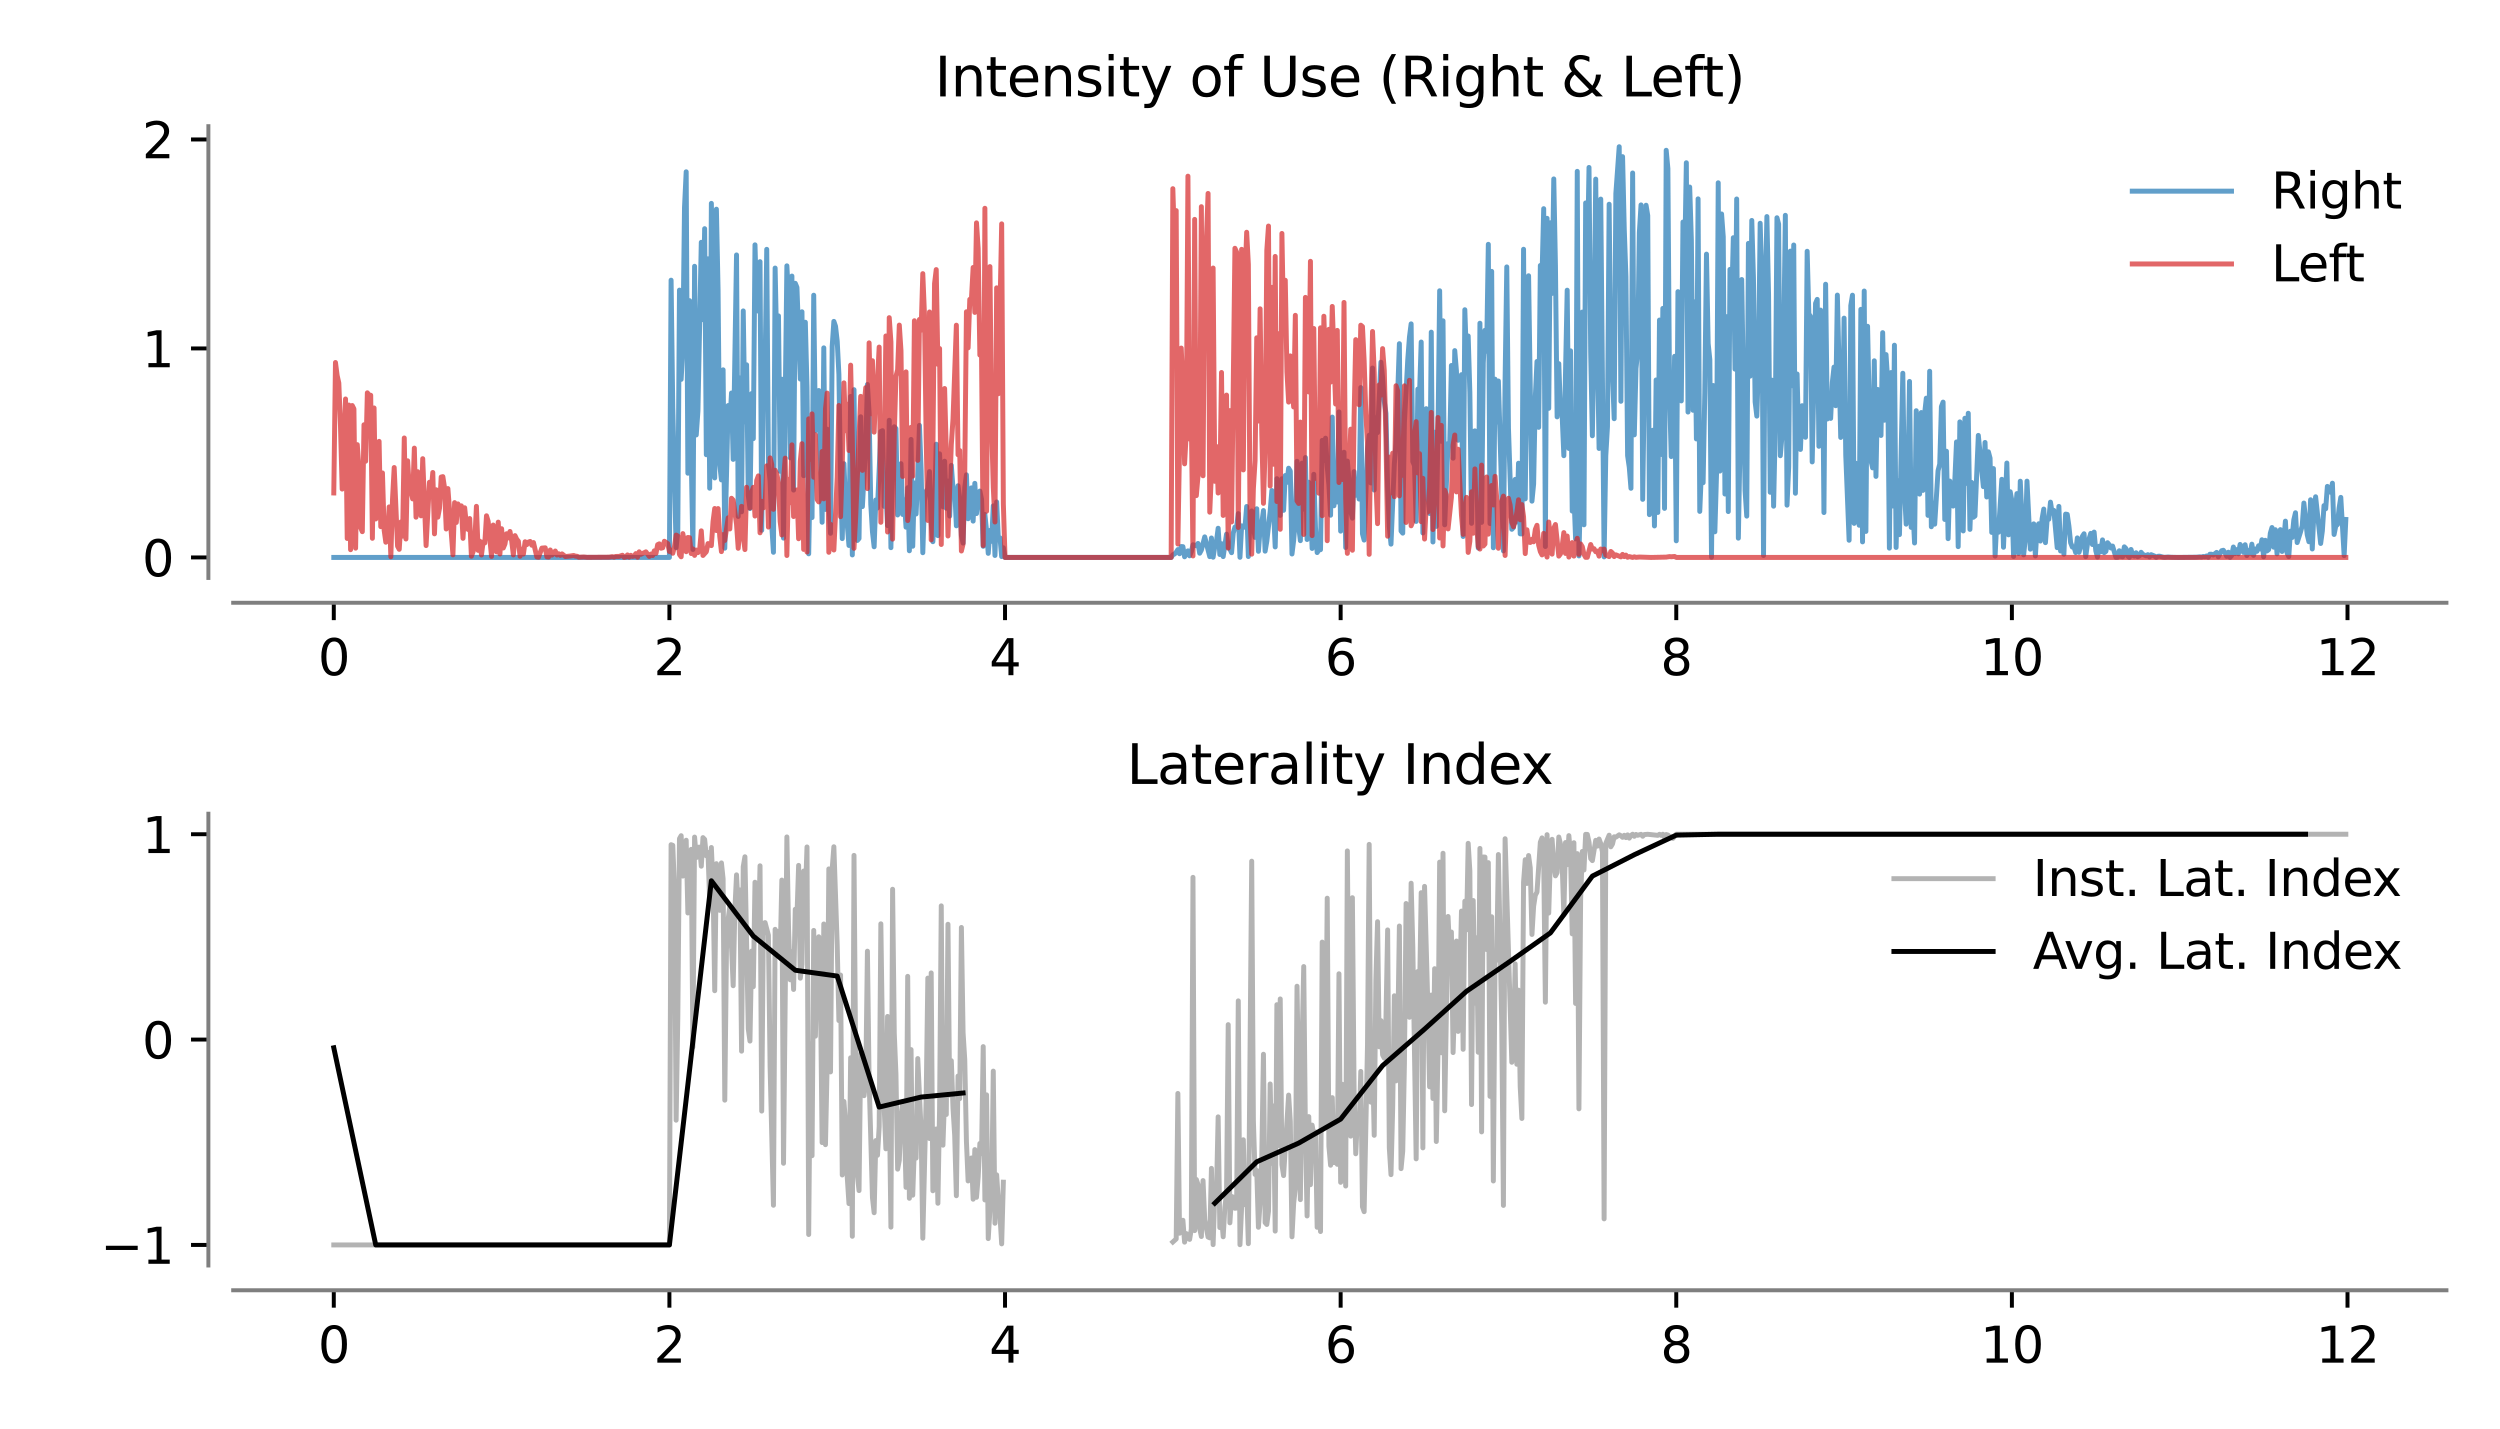 <?xml version="1.0" encoding="utf-8" standalone="no"?>
<!DOCTYPE svg PUBLIC "-//W3C//DTD SVG 1.1//EN"
  "http://www.w3.org/Graphics/SVG/1.1/DTD/svg11.dtd">
<svg xmlns:xlink="http://www.w3.org/1999/xlink" width="504pt" height="288pt" viewBox="0 0 504 288" xmlns="http://www.w3.org/2000/svg" version="1.1">
 <defs>
  <style type="text/css">*{stroke-linejoin: round; stroke-linecap: butt}</style>
 </defs>
 <g id="figure_1">
  <g id="patch_1">
   <path d="M 0 288 
L 504 288 
L 504 0 
L 0 0 
z
" style="fill: #ffffff"/>
  </g>
  <g id="axes_1">
   <g id="patch_2">
    <path d="M 47.01 116.52 
L 493.2 116.52 
L 493.2 25.44 
L 47.01 25.44 
z
" style="fill: #ffffff"/>
   </g>
   <g id="matplotlib.axis_1">
    <g id="xtick_1">
     <g id="line2d_1">
      <defs>
       <path id="mf02a56d0ce" d="M 0 0 
L 0 3.5 
" style="stroke: #000000; stroke-width: 0.8"/>
      </defs>
      <g>
       <use xlink:href="#mf02a56d0ce" x="67.291" y="121.52" style="stroke: #000000; stroke-width: 0.8"/>
      </g>
     </g>
     <g id="text_1">
      <!-- 0 -->
      <g transform="translate(64.11 136.118) scale(0.1 -0.1)">
       <defs>
        <path id="DejaVuSans-30" d="M 2034 4250 
Q 1547 4250 1301 3770 
Q 1056 3291 1056 2328 
Q 1056 1369 1301 889 
Q 1547 409 2034 409 
Q 2525 409 2770 889 
Q 3016 1369 3016 2328 
Q 3016 3291 2770 3770 
Q 2525 4250 2034 4250 
z
M 2034 4750 
Q 2819 4750 3233 4129 
Q 3647 3509 3647 2328 
Q 3647 1150 3233 529 
Q 2819 -91 2034 -91 
Q 1250 -91 836 529 
Q 422 1150 422 2328 
Q 422 3509 836 4129 
Q 1250 4750 2034 4750 
z
" transform="scale(0.016)"/>
       </defs>
       <use xlink:href="#DejaVuSans-30"/>
      </g>
     </g>
    </g>
    <g id="xtick_2">
     <g id="line2d_2">
      <g>
       <use xlink:href="#mf02a56d0ce" x="134.952" y="121.52" style="stroke: #000000; stroke-width: 0.8"/>
      </g>
     </g>
     <g id="text_2">
      <!-- 2 -->
      <g transform="translate(131.771 136.118) scale(0.1 -0.1)">
       <defs>
        <path id="DejaVuSans-32" d="M 1228 531 
L 3431 531 
L 3431 0 
L 469 0 
L 469 531 
Q 828 903 1448 1529 
Q 2069 2156 2228 2338 
Q 2531 2678 2651 2914 
Q 2772 3150 2772 3378 
Q 2772 3750 2511 3984 
Q 2250 4219 1831 4219 
Q 1534 4219 1204 4116 
Q 875 4013 500 3803 
L 500 4441 
Q 881 4594 1212 4672 
Q 1544 4750 1819 4750 
Q 2544 4750 2975 4387 
Q 3406 4025 3406 3419 
Q 3406 3131 3298 2873 
Q 3191 2616 2906 2266 
Q 2828 2175 2409 1742 
Q 1991 1309 1228 531 
z
" transform="scale(0.016)"/>
       </defs>
       <use xlink:href="#DejaVuSans-32"/>
      </g>
     </g>
    </g>
    <g id="xtick_3">
     <g id="line2d_3">
      <g>
       <use xlink:href="#mf02a56d0ce" x="202.613" y="121.52" style="stroke: #000000; stroke-width: 0.8"/>
      </g>
     </g>
     <g id="text_3">
      <!-- 4 -->
      <g transform="translate(199.432 136.118) scale(0.1 -0.1)">
       <defs>
        <path id="DejaVuSans-34" d="M 2419 4116 
L 825 1625 
L 2419 1625 
L 2419 4116 
z
M 2253 4666 
L 3047 4666 
L 3047 1625 
L 3713 1625 
L 3713 1100 
L 3047 1100 
L 3047 0 
L 2419 0 
L 2419 1100 
L 313 1100 
L 313 1709 
L 2253 4666 
z
" transform="scale(0.016)"/>
       </defs>
       <use xlink:href="#DejaVuSans-34"/>
      </g>
     </g>
    </g>
    <g id="xtick_4">
     <g id="line2d_4">
      <g>
       <use xlink:href="#mf02a56d0ce" x="270.274" y="121.52" style="stroke: #000000; stroke-width: 0.8"/>
      </g>
     </g>
     <g id="text_4">
      <!-- 6 -->
      <g transform="translate(267.093 136.118) scale(0.1 -0.1)">
       <defs>
        <path id="DejaVuSans-36" d="M 2113 2584 
Q 1688 2584 1439 2293 
Q 1191 2003 1191 1497 
Q 1191 994 1439 701 
Q 1688 409 2113 409 
Q 2538 409 2786 701 
Q 3034 994 3034 1497 
Q 3034 2003 2786 2293 
Q 2538 2584 2113 2584 
z
M 3366 4563 
L 3366 3988 
Q 3128 4100 2886 4159 
Q 2644 4219 2406 4219 
Q 1781 4219 1451 3797 
Q 1122 3375 1075 2522 
Q 1259 2794 1537 2939 
Q 1816 3084 2150 3084 
Q 2853 3084 3261 2657 
Q 3669 2231 3669 1497 
Q 3669 778 3244 343 
Q 2819 -91 2113 -91 
Q 1303 -91 875 529 
Q 447 1150 447 2328 
Q 447 3434 972 4092 
Q 1497 4750 2381 4750 
Q 2619 4750 2861 4703 
Q 3103 4656 3366 4563 
z
" transform="scale(0.016)"/>
       </defs>
       <use xlink:href="#DejaVuSans-36"/>
      </g>
     </g>
    </g>
    <g id="xtick_5">
     <g id="line2d_5">
      <g>
       <use xlink:href="#mf02a56d0ce" x="337.935" y="121.52" style="stroke: #000000; stroke-width: 0.8"/>
      </g>
     </g>
     <g id="text_5">
      <!-- 8 -->
      <g transform="translate(334.754 136.118) scale(0.1 -0.1)">
       <defs>
        <path id="DejaVuSans-38" d="M 2034 2216 
Q 1584 2216 1326 1975 
Q 1069 1734 1069 1313 
Q 1069 891 1326 650 
Q 1584 409 2034 409 
Q 2484 409 2743 651 
Q 3003 894 3003 1313 
Q 3003 1734 2745 1975 
Q 2488 2216 2034 2216 
z
M 1403 2484 
Q 997 2584 770 2862 
Q 544 3141 544 3541 
Q 544 4100 942 4425 
Q 1341 4750 2034 4750 
Q 2731 4750 3128 4425 
Q 3525 4100 3525 3541 
Q 3525 3141 3298 2862 
Q 3072 2584 2669 2484 
Q 3125 2378 3379 2068 
Q 3634 1759 3634 1313 
Q 3634 634 3220 271 
Q 2806 -91 2034 -91 
Q 1263 -91 848 271 
Q 434 634 434 1313 
Q 434 1759 690 2068 
Q 947 2378 1403 2484 
z
M 1172 3481 
Q 1172 3119 1398 2916 
Q 1625 2713 2034 2713 
Q 2441 2713 2670 2916 
Q 2900 3119 2900 3481 
Q 2900 3844 2670 4047 
Q 2441 4250 2034 4250 
Q 1625 4250 1398 4047 
Q 1172 3844 1172 3481 
z
" transform="scale(0.016)"/>
       </defs>
       <use xlink:href="#DejaVuSans-38"/>
      </g>
     </g>
    </g>
    <g id="xtick_6">
     <g id="line2d_6">
      <g>
       <use xlink:href="#mf02a56d0ce" x="405.596" y="121.52" style="stroke: #000000; stroke-width: 0.8"/>
      </g>
     </g>
     <g id="text_6">
      <!-- 10 -->
      <g transform="translate(399.234 136.118) scale(0.1 -0.1)">
       <defs>
        <path id="DejaVuSans-31" d="M 794 531 
L 1825 531 
L 1825 4091 
L 703 3866 
L 703 4441 
L 1819 4666 
L 2450 4666 
L 2450 531 
L 3481 531 
L 3481 0 
L 794 0 
L 794 531 
z
" transform="scale(0.016)"/>
       </defs>
       <use xlink:href="#DejaVuSans-31"/>
       <use xlink:href="#DejaVuSans-30" x="63.623"/>
      </g>
     </g>
    </g>
    <g id="xtick_7">
     <g id="line2d_7">
      <g>
       <use xlink:href="#mf02a56d0ce" x="473.257" y="121.52" style="stroke: #000000; stroke-width: 0.8"/>
      </g>
     </g>
     <g id="text_7">
      <!-- 12 -->
      <g transform="translate(466.894 136.118) scale(0.1 -0.1)">
       <use xlink:href="#DejaVuSans-31"/>
       <use xlink:href="#DejaVuSans-32" x="63.623"/>
      </g>
     </g>
    </g>
   </g>
   <g id="matplotlib.axis_2">
    <g id="ytick_1">
     <g id="line2d_8">
      <defs>
       <path id="m1217f4a381" d="M 0 0 
L -3.5 0 
" style="stroke: #000000; stroke-width: 0.8"/>
      </defs>
      <g>
       <use xlink:href="#m1217f4a381" x="42.01" y="112.38" style="stroke: #000000; stroke-width: 0.8"/>
      </g>
     </g>
     <g id="text_8">
      <!-- 0 -->
      <g transform="translate(28.648 116.179) scale(0.1 -0.1)">
       <use xlink:href="#DejaVuSans-30"/>
      </g>
     </g>
    </g>
    <g id="ytick_2">
     <g id="line2d_9">
      <g>
       <use xlink:href="#m1217f4a381" x="42.01" y="70.246" style="stroke: #000000; stroke-width: 0.8"/>
      </g>
     </g>
     <g id="text_9">
      <!-- 1 -->
      <g transform="translate(28.648 74.046) scale(0.1 -0.1)">
       <use xlink:href="#DejaVuSans-31"/>
      </g>
     </g>
    </g>
    <g id="ytick_3">
     <g id="line2d_10">
      <g>
       <use xlink:href="#m1217f4a381" x="42.01" y="28.113" style="stroke: #000000; stroke-width: 0.8"/>
      </g>
     </g>
     <g id="text_10">
      <!-- 2 -->
      <g transform="translate(28.648 31.912) scale(0.1 -0.1)">
       <use xlink:href="#DejaVuSans-32"/>
      </g>
     </g>
    </g>
   </g>
   <g id="line2d_11">
    <path d="M 67.291 112.38 
L 134.952 112.38 
L 135.291 56.486 
L 135.629 82.127 
L 136.306 110.413 
L 136.644 107.032 
L 136.982 58.487 
L 137.32 76.481 
L 137.659 70.032 
L 137.997 41.799 
L 138.335 34.635 
L 138.674 95.399 
L 139.012 60.613 
L 139.35 91.881 
L 139.689 110.777 
L 140.027 53.685 
L 140.365 87.687 
L 140.703 82.881 
L 141.38 48.851 
L 141.718 64.453 
L 142.057 46.103 
L 142.395 91.674 
L 142.733 52.176 
L 143.072 98.424 
L 143.41 41 
L 143.748 61.059 
L 144.087 96.35 
L 144.425 42.172 
L 144.763 58.419 
L 145.101 93.702 
L 145.44 96.751 
L 145.778 74.559 
L 146.116 110.514 
L 146.793 81.756 
L 147.131 85.51 
L 147.47 79.229 
L 147.808 92.61 
L 148.484 51.398 
L 148.823 104.12 
L 149.161 76.181 
L 149.499 103.182 
L 149.838 62.681 
L 150.176 85.05 
L 150.514 73.547 
L 150.853 99.853 
L 151.191 102.528 
L 151.529 79.346 
L 151.868 88.43 
L 152.206 49.361 
L 152.544 61.356 
L 152.882 62.724 
L 153.221 52.753 
L 153.559 106.905 
L 153.897 76.333 
L 154.236 74.432 
L 154.574 50.267 
L 154.912 93.62 
L 155.251 97.002 
L 155.589 106.012 
L 155.927 111.343 
L 156.265 54.042 
L 156.604 70.582 
L 156.942 63.683 
L 157.28 95.011 
L 157.619 76.448 
L 157.957 108.485 
L 158.634 53.593 
L 158.972 60.001 
L 159.31 92.302 
L 159.649 55.657 
L 159.987 98.802 
L 160.325 57.116 
L 160.663 57.946 
L 161.34 76.42 
L 161.678 62.857 
L 162.017 95.898 
L 162.355 64.966 
L 162.693 78.118 
L 163.032 111.651 
L 163.37 93.404 
L 163.708 104.344 
L 164.046 59.516 
L 164.385 86.818 
L 164.723 86.003 
L 165.061 78.729 
L 165.738 105.288 
L 166.076 70.128 
L 166.415 102.701 
L 166.753 86.523 
L 167.091 101.129 
L 167.43 107.513 
L 167.768 69.85 
L 168.106 64.792 
L 168.444 65.783 
L 168.783 68.793 
L 169.121 75.487 
L 169.459 96.641 
L 169.798 108.582 
L 170.136 93.481 
L 170.474 101.7 
L 171.151 109.968 
L 171.489 79.926 
L 171.827 111.874 
L 172.166 78.563 
L 172.504 105.993 
L 172.842 108.957 
L 173.181 108.561 
L 173.519 84.019 
L 173.857 102.129 
L 174.534 89.563 
L 174.872 77.514 
L 175.211 83.229 
L 175.549 101.655 
L 175.887 107.219 
L 176.225 110.23 
L 176.564 100.795 
L 176.902 102.421 
L 177.579 86.992 
L 177.917 86.824 
L 178.255 102.082 
L 178.594 98.739 
L 178.932 105.951 
L 179.27 84.725 
L 179.609 110.41 
L 179.947 88.513 
L 180.285 86.038 
L 180.623 86.402 
L 180.962 103.818 
L 181.3 100.196 
L 181.638 93.469 
L 181.977 103.711 
L 182.315 100.748 
L 182.653 106.279 
L 182.992 98.329 
L 183.33 111.035 
L 183.668 88.589 
L 184.006 110.122 
L 184.345 97.363 
L 184.683 103.622 
L 185.021 96.125 
L 185.36 85.757 
L 185.698 94.721 
L 186.036 111.427 
L 186.375 100.945 
L 186.713 99.029 
L 187.051 98.553 
L 187.39 95.072 
L 187.728 105.436 
L 188.066 109.206 
L 188.404 102.858 
L 188.743 89.553 
L 189.081 107.985 
L 189.419 91.487 
L 189.758 100.016 
L 190.096 102.162 
L 190.434 92.982 
L 190.773 102.463 
L 191.111 96.987 
L 191.449 104.044 
L 191.787 93.821 
L 192.126 98.463 
L 192.464 98.521 
L 192.802 106.005 
L 193.141 97.926 
L 193.479 100.455 
L 193.817 107.964 
L 194.156 109.482 
L 194.494 98.278 
L 194.832 95.724 
L 195.171 104.58 
L 195.509 102.517 
L 195.847 98.353 
L 196.185 105.054 
L 196.524 97.443 
L 196.862 103.533 
L 197.2 100.034 
L 197.539 99.001 
L 197.877 100.635 
L 198.215 110.134 
L 198.554 103.718 
L 198.892 107.016 
L 199.23 111.555 
L 199.568 106.931 
L 199.907 109.134 
L 200.245 101.978 
L 200.583 111.982 
L 200.922 101.195 
L 201.26 108.338 
L 201.598 108.425 
L 201.937 112.204 
L 202.275 110.431 
L 202.613 112.38 
L 236.105 112.38 
L 236.444 111.843 
L 236.782 111.689 
L 237.12 111.342 
L 237.459 110.798 
L 237.797 111.633 
L 238.135 110.182 
L 238.474 110.207 
L 238.812 112.25 
L 239.488 111.056 
L 239.827 112.053 
L 240.165 111.235 
L 240.503 109.825 
L 241.18 110.019 
L 241.518 109.559 
L 241.857 111.529 
L 242.195 110.899 
L 242.871 108.234 
L 243.886 112.219 
L 244.225 108.459 
L 244.563 112.335 
L 244.901 110.165 
L 245.24 109.111 
L 245.578 106.495 
L 245.916 111.789 
L 246.255 109.605 
L 246.593 112.208 
L 247.269 107.688 
L 247.608 110.208 
L 247.946 110.696 
L 248.284 111.422 
L 248.623 107.456 
L 248.961 106.271 
L 249.299 106.302 
L 249.638 103.548 
L 249.976 112.354 
L 250.314 106.009 
L 250.652 106.307 
L 250.991 106.262 
L 251.329 102.108 
L 251.667 112.195 
L 252.006 104.554 
L 252.344 103.003 
L 252.682 106.356 
L 253.021 108.336 
L 253.359 102.568 
L 253.697 111.144 
L 254.036 106.629 
L 254.374 105.456 
L 254.712 102.925 
L 255.05 111.113 
L 255.389 109.134 
L 256.065 103.1 
L 256.404 98.889 
L 256.742 102.766 
L 257.08 110.263 
L 257.419 96.5 
L 257.757 97.971 
L 258.095 103.902 
L 258.433 96.513 
L 258.772 102.882 
L 259.11 95.865 
L 259.448 97.249 
L 259.787 94.389 
L 260.125 94.967 
L 260.463 111.685 
L 260.802 108.948 
L 261.14 104.599 
L 261.478 92.998 
L 261.817 106.164 
L 262.155 108.997 
L 262.493 93.371 
L 262.831 102.641 
L 263.17 92.238 
L 263.508 108.765 
L 263.846 97.219 
L 264.185 102.118 
L 264.523 110.568 
L 264.861 95.619 
L 265.2 106.332 
L 265.538 111.396 
L 265.876 110.868 
L 266.214 110.816 
L 266.553 88.787 
L 266.891 92.861 
L 267.229 88.337 
L 267.568 94.109 
L 267.906 97.802 
L 268.244 103.869 
L 268.583 84.084 
L 268.921 101.966 
L 269.259 98.659 
L 269.598 101.201 
L 269.936 83.036 
L 270.274 107.077 
L 270.612 102.289 
L 270.951 91.172 
L 271.289 110.384 
L 271.627 92.955 
L 271.966 96.905 
L 272.304 103.063 
L 272.642 104.46 
L 272.981 95.076 
L 273.319 99.854 
L 273.657 96.649 
L 273.996 100.611 
L 274.334 78.133 
L 274.672 107.616 
L 275.01 108.883 
L 275.687 90.538 
L 276.025 87.743 
L 276.364 97.366 
L 276.702 74.195 
L 277.04 98.785 
L 277.379 84.207 
L 277.717 87.213 
L 278.393 73.024 
L 278.732 76.134 
L 279.07 80.913 
L 279.408 83.348 
L 279.747 98.289 
L 280.085 106.115 
L 280.423 109.697 
L 281.1 93.496 
L 281.438 89.357 
L 282.115 69.288 
L 282.453 107.058 
L 282.791 107.481 
L 283.13 85.132 
L 283.806 72.479 
L 284.145 67.963 
L 284.483 65.293 
L 284.821 93.071 
L 285.16 93.852 
L 285.498 105.118 
L 285.836 78.445 
L 286.174 79.569 
L 286.513 68.956 
L 286.851 107.441 
L 287.189 86.895 
L 287.528 82.391 
L 287.866 99.815 
L 288.204 103.518 
L 288.543 66.964 
L 288.881 109.263 
L 289.219 87.132 
L 289.558 106.119 
L 289.896 87.49 
L 290.234 58.62 
L 290.572 88.966 
L 290.911 64.673 
L 291.249 105.804 
L 291.926 89.424 
L 292.264 89.493 
L 292.602 73.683 
L 292.941 92.377 
L 293.279 70.684 
L 293.617 74.792 
L 293.955 88.753 
L 294.294 86.658 
L 294.632 75.534 
L 294.97 108.154 
L 295.309 62.445 
L 295.647 72.459 
L 295.985 67.731 
L 296.324 79.174 
L 296.662 105.507 
L 297 87.031 
L 297.339 86.861 
L 297.677 92.052 
L 298.015 110.473 
L 298.353 65.165 
L 298.692 105.31 
L 299.03 73.117 
L 299.368 66.592 
L 299.707 70.825 
L 300.045 49.256 
L 300.383 105.546 
L 300.722 54.709 
L 301.06 110.429 
L 301.398 76.44 
L 301.736 85.083 
L 302.075 76.809 
L 303.09 111.063 
L 303.428 76.537 
L 303.766 53.811 
L 304.105 86.324 
L 304.781 106.707 
L 305.12 106.344 
L 305.458 96.647 
L 305.796 105.242 
L 306.134 93.385 
L 306.473 107.619 
L 306.811 107.639 
L 307.149 50.251 
L 307.488 100.57 
L 307.826 71.448 
L 308.164 55.594 
L 308.841 101.034 
L 309.179 97.56 
L 309.517 80.113 
L 309.856 72.873 
L 310.194 86.153 
L 310.532 53.522 
L 310.871 55.623 
L 311.209 42.071 
L 311.547 110.177 
L 311.886 44.014 
L 312.224 82.32 
L 312.562 44.91 
L 312.901 59.155 
L 313.239 36.073 
L 313.577 53.524 
L 313.915 84.04 
L 314.254 73.314 
L 314.592 82.952 
L 314.93 83.77 
L 315.269 91.869 
L 315.945 58.503 
L 316.284 90.406 
L 316.622 70.729 
L 316.96 103.034 
L 317.298 99.622 
L 317.637 108.636 
L 317.975 34.545 
L 318.313 112.07 
L 318.652 97.998 
L 318.99 62.917 
L 319.328 105.799 
L 319.667 40.912 
L 320.005 53.948 
L 320.343 33.759 
L 320.682 71.004 
L 321.02 87.851 
L 321.358 67.431 
L 321.696 36.11 
L 322.035 69.638 
L 322.373 90.414 
L 322.711 40.139 
L 323.388 112.266 
L 323.726 91.898 
L 324.065 86.028 
L 324.403 41.174 
L 324.741 74.315 
L 325.08 75.426 
L 325.418 84.411 
L 325.756 39.014 
L 326.433 29.58 
L 326.771 80.901 
L 327.109 31.58 
L 327.448 46.098 
L 327.786 55.778 
L 328.124 91.851 
L 328.463 94.221 
L 328.801 98.441 
L 329.139 34.874 
L 329.477 87.666 
L 329.816 74.283 
L 330.154 70.829 
L 330.492 46.895 
L 330.831 41.311 
L 331.169 100.669 
L 331.507 76.423 
L 331.846 41.375 
L 332.184 43.457 
L 332.522 103.75 
L 332.861 99.202 
L 333.199 86.746 
L 333.537 106.03 
L 333.875 76.601 
L 334.214 103.314 
L 334.552 64.523 
L 334.89 91.62 
L 335.229 62.175 
L 335.567 102.491 
L 335.905 30.297 
L 336.244 33.977 
L 336.582 79.457 
L 336.92 92.041 
L 337.258 91.363 
L 337.597 71.834 
L 337.935 109.028 
L 338.273 58.801 
L 338.612 78.21 
L 338.95 80.823 
L 339.288 44.765 
L 339.627 53.204 
L 339.965 32.811 
L 340.303 83.068 
L 340.642 37.708 
L 340.98 48.396 
L 341.318 82.714 
L 341.656 60.848 
L 341.995 88.491 
L 342.333 40.091 
L 342.671 103.099 
L 343.01 94.868 
L 343.348 97.315 
L 343.686 79.259 
L 344.025 51.235 
L 344.363 69.221 
L 344.701 72.503 
L 345.039 112.335 
L 345.378 77.72 
L 345.716 107.212 
L 346.054 95.477 
L 346.393 36.85 
L 346.731 94.967 
L 347.069 43.135 
L 347.408 47.746 
L 347.746 99.597 
L 348.084 63.835 
L 348.423 103.131 
L 348.761 54.313 
L 349.099 61.649 
L 349.437 47.922 
L 349.776 74.418 
L 350.114 40.118 
L 350.452 108.492 
L 350.791 89.367 
L 351.129 56.35 
L 351.806 98.904 
L 352.144 104.05 
L 352.482 49.062 
L 352.82 75.836 
L 353.159 44.442 
L 353.497 56.09 
L 353.835 81.027 
L 354.174 83.89 
L 354.512 73.177 
L 354.85 45.01 
L 355.189 56.7 
L 355.527 111.992 
L 355.865 60.318 
L 356.204 43.66 
L 356.542 59.475 
L 356.88 99.247 
L 357.218 76.638 
L 357.557 102.047 
L 357.895 86.044 
L 358.233 43.899 
L 358.572 45.174 
L 358.91 91.875 
L 359.248 87.857 
L 359.587 69.22 
L 359.925 43.407 
L 360.263 101.841 
L 360.601 94.139 
L 360.94 50.626 
L 361.278 77.76 
L 361.616 49.393 
L 361.955 99.44 
L 362.293 75.397 
L 362.631 89.832 
L 362.97 90.607 
L 363.308 81.789 
L 363.646 82.877 
L 363.985 88.155 
L 364.323 50.659 
L 364.661 63.266 
L 364.999 63.796 
L 365.338 93.12 
L 366.014 61.155 
L 366.353 60.355 
L 366.691 89.972 
L 367.029 62.516 
L 367.368 65.042 
L 367.706 103.328 
L 368.044 57.3 
L 368.382 84.469 
L 368.721 81.796 
L 369.059 84.352 
L 369.397 77.094 
L 369.736 74.011 
L 370.074 81.794 
L 370.412 59.49 
L 371.089 88.189 
L 371.427 87.428 
L 371.766 64.137 
L 372.104 91.797 
L 372.78 108.916 
L 373.119 61.615 
L 373.457 59.511 
L 373.795 105.513 
L 374.134 93.392 
L 374.472 102.494 
L 374.81 105.892 
L 375.149 62.367 
L 375.487 109.242 
L 375.825 58.672 
L 376.164 107.136 
L 376.502 65.778 
L 376.84 82.035 
L 377.178 92.822 
L 377.517 94.321 
L 377.855 72.736 
L 378.193 96.043 
L 378.532 78.512 
L 378.87 85.938 
L 379.208 87.792 
L 379.547 67.062 
L 379.885 84.717 
L 380.223 71.483 
L 380.561 76.794 
L 380.9 110.505 
L 381.238 75.107 
L 381.576 102.015 
L 381.915 69.591 
L 382.253 110.364 
L 382.591 96.879 
L 382.93 107.78 
L 383.606 75.248 
L 383.945 99.003 
L 384.283 105.672 
L 384.621 97.842 
L 384.959 76.896 
L 385.298 106.319 
L 385.636 102.659 
L 385.974 109.465 
L 386.313 82.801 
L 386.651 95.981 
L 386.989 99.613 
L 387.328 83.168 
L 387.666 98.864 
L 388.004 83.409 
L 388.342 80.271 
L 388.681 103.898 
L 389.019 74.842 
L 389.357 106.19 
L 389.696 101.413 
L 390.034 105.676 
L 390.711 94.88 
L 391.049 93.563 
L 391.387 81.975 
L 391.726 81.068 
L 392.064 104.723 
L 392.402 90.969 
L 392.74 108.594 
L 393.079 96.983 
L 393.417 101.699 
L 393.755 102.023 
L 394.094 96.786 
L 394.432 89.095 
L 394.77 110.201 
L 395.109 85.047 
L 395.447 89.833 
L 395.785 107.036 
L 396.123 84.323 
L 396.462 97.458 
L 396.8 83.315 
L 397.138 106.724 
L 397.477 97.257 
L 397.815 104.289 
L 398.153 104.021 
L 398.83 87.777 
L 399.845 98.108 
L 400.183 89.196 
L 400.521 100.193 
L 400.86 91.085 
L 401.198 92.374 
L 401.536 107.332 
L 401.875 94.463 
L 402.213 112.102 
L 402.551 105.122 
L 402.89 107.304 
L 403.566 96.631 
L 403.904 110.328 
L 404.581 93.346 
L 404.919 107.825 
L 405.258 99.131 
L 405.596 100.99 
L 405.934 112.19 
L 406.273 103.573 
L 406.611 99.507 
L 406.949 111.597 
L 407.288 97.011 
L 407.964 111.865 
L 408.302 108.686 
L 408.641 97 
L 409.317 110.717 
L 409.994 105.611 
L 410.332 112.076 
L 410.671 106.541 
L 411.009 105.59 
L 411.347 109.075 
L 411.685 104.579 
L 412.024 102.627 
L 412.362 109.398 
L 412.7 104.719 
L 413.039 104.673 
L 413.377 101.229 
L 413.715 103.457 
L 414.054 102.897 
L 414.73 110.413 
L 415.069 102.089 
L 415.407 111.079 
L 415.745 107.765 
L 416.083 111.732 
L 416.422 103.645 
L 416.76 103.703 
L 417.098 106.097 
L 417.437 109.412 
L 417.775 110.287 
L 418.113 110.263 
L 418.452 111.396 
L 418.79 108.44 
L 419.128 111.351 
L 419.467 110.157 
L 419.805 108.126 
L 420.143 107.607 
L 420.481 112.226 
L 420.82 109.749 
L 421.496 107.528 
L 421.835 109.777 
L 422.173 107.271 
L 422.511 111.034 
L 422.85 112.314 
L 423.188 110.118 
L 423.526 111.231 
L 423.864 108.84 
L 424.203 111.422 
L 424.541 111.158 
L 424.879 109.406 
L 425.218 109.815 
L 425.556 110.473 
L 425.894 110.086 
L 426.571 112.364 
L 426.909 112.348 
L 427.248 111.033 
L 427.586 112.173 
L 427.924 112.26 
L 428.262 110.243 
L 428.601 110.593 
L 428.939 112.083 
L 429.277 112.379 
L 429.616 110.773 
L 429.954 111.938 
L 430.292 112.105 
L 430.631 111.434 
L 430.969 112.242 
L 431.307 112.072 
L 431.645 111.339 
L 431.984 111.756 
L 432.66 112.06 
L 432.999 111.82 
L 433.337 112.289 
L 433.675 111.823 
L 434.352 112.105 
L 434.69 112.363 
L 435.029 112.147 
L 435.367 112.123 
L 436.043 112.312 
L 436.382 112.361 
L 437.058 112.3 
L 437.735 112.347 
L 439.088 112.38 
L 442.81 112.333 
L 443.486 112.263 
L 443.824 112.318 
L 444.163 112.186 
L 444.501 112.248 
L 444.839 112.083 
L 445.178 112.358 
L 445.516 111.732 
L 445.854 111.732 
L 446.193 111.895 
L 446.869 111.363 
L 447.207 112.253 
L 447.884 111.026 
L 448.222 110.933 
L 448.561 111.429 
L 448.899 112.163 
L 449.237 111.323 
L 449.576 112.376 
L 449.914 111.969 
L 450.252 110.278 
L 450.591 111.609 
L 450.929 110.8 
L 451.267 111.644 
L 451.605 109.757 
L 451.944 110.253 
L 452.282 111.366 
L 452.62 109.819 
L 452.959 112.012 
L 453.297 110.981 
L 453.635 111.553 
L 453.974 109.704 
L 454.312 111.961 
L 454.65 110.682 
L 454.988 111.145 
L 455.327 110.024 
L 455.665 110.684 
L 456.003 108.816 
L 456.342 112.251 
L 456.68 108.923 
L 457.018 111.074 
L 457.357 110.801 
L 457.695 107.505 
L 458.033 106.349 
L 458.372 110.311 
L 458.71 106.789 
L 459.048 111.653 
L 459.386 107.798 
L 459.725 106.774 
L 460.063 111.178 
L 460.401 108.993 
L 460.74 105.061 
L 461.078 111.505 
L 461.416 112.222 
L 461.755 107.087 
L 462.093 108.362 
L 462.431 104.801 
L 462.769 103.37 
L 463.108 109.38 
L 463.784 107.235 
L 464.123 105.992 
L 464.461 101.415 
L 465.138 107.814 
L 465.476 109.211 
L 465.814 100.75 
L 466.153 110.671 
L 466.491 103.079 
L 466.829 100.148 
L 467.844 109.564 
L 468.182 107.064 
L 468.521 101.928 
L 468.859 102.567 
L 469.197 98.059 
L 469.874 99.249 
L 470.212 97.412 
L 470.551 107.749 
L 470.889 106.063 
L 471.227 105.757 
L 471.565 102.417 
L 471.904 100.27 
L 472.58 112.014 
L 472.919 104.726 
L 472.919 104.726 
" clip-path="url(#p6a39d61c1e)" style="fill: none; stroke: #1f77b4; stroke-opacity: 0.7; stroke-linecap: square"/>
   </g>
   <g id="line2d_12">
    <path d="M 67.291 99.381 
L 67.63 73.079 
L 67.968 75.703 
L 68.306 77.219 
L 68.645 85.967 
L 68.983 98.599 
L 69.659 80.434 
L 69.998 108.557 
L 70.336 81.661 
L 70.674 110.818 
L 71.013 81.757 
L 71.351 82.428 
L 71.689 110.509 
L 72.028 89.643 
L 72.366 94.373 
L 72.704 106.365 
L 73.043 107.186 
L 73.381 85.633 
L 73.719 92.978 
L 74.057 79.191 
L 74.396 79.622 
L 74.734 79.683 
L 75.072 108.522 
L 75.411 82.245 
L 75.749 104.625 
L 76.087 98.037 
L 76.426 88.98 
L 76.764 106.172 
L 77.102 95.342 
L 77.441 106.865 
L 77.779 109.313 
L 78.117 109.014 
L 78.455 102.194 
L 78.794 112.249 
L 79.132 100.617 
L 79.47 94.253 
L 80.147 110.106 
L 80.485 110.743 
L 80.824 105.225 
L 81.162 108.09 
L 81.5 88.298 
L 81.838 108.664 
L 82.177 92.898 
L 82.515 98.427 
L 82.853 99.042 
L 83.192 100.576 
L 83.53 90.343 
L 83.868 104.265 
L 84.207 95.098 
L 84.883 103.993 
L 85.222 92.474 
L 85.898 109.988 
L 86.575 97.22 
L 86.913 99.169 
L 87.251 95.252 
L 87.59 107.622 
L 87.928 98.735 
L 88.266 104.262 
L 88.605 102.45 
L 88.943 96.171 
L 89.281 96.09 
L 89.619 98.335 
L 89.958 106.645 
L 90.296 98.496 
L 91.311 111.856 
L 91.649 101.328 
L 91.988 105.332 
L 92.326 101.591 
L 92.664 102.346 
L 93.003 101.979 
L 93.341 108.531 
L 93.679 102.368 
L 94.017 105.682 
L 94.356 106.743 
L 94.694 104.537 
L 95.032 112.138 
L 95.371 111.25 
L 95.709 109.236 
L 96.047 102.079 
L 96.386 110.954 
L 96.724 109.097 
L 97.062 111.887 
L 97.4 109.268 
L 97.739 109.456 
L 98.077 103.983 
L 98.415 105.101 
L 99.092 112.179 
L 99.43 105.847 
L 99.769 107.348 
L 100.107 111.256 
L 100.445 105.266 
L 100.784 111.688 
L 101.122 106.588 
L 101.46 110.481 
L 101.798 109.667 
L 102.137 107.597 
L 102.475 108.452 
L 102.813 107.141 
L 103.152 109.039 
L 103.49 111.874 
L 103.828 107.982 
L 104.167 108.706 
L 104.505 109.117 
L 104.843 112.144 
L 105.181 110.712 
L 105.52 111.706 
L 105.858 109.216 
L 106.196 109.805 
L 106.535 109.284 
L 106.873 109.153 
L 107.211 109.919 
L 107.55 109.379 
L 108.226 112.279 
L 108.565 112.343 
L 109.241 110.499 
L 109.918 110.44 
L 110.256 112.257 
L 110.594 112.301 
L 110.933 110.873 
L 111.271 111.912 
L 111.609 111.585 
L 111.948 111.085 
L 112.286 111.893 
L 112.624 111.636 
L 112.962 111.97 
L 113.301 111.664 
L 113.977 112.198 
L 114.992 112.091 
L 115.669 111.984 
L 116.007 112.13 
L 116.346 112.14 
L 116.684 112.336 
L 117.699 112.286 
L 118.375 112.356 
L 122.773 112.325 
L 123.45 112.22 
L 123.788 112.322 
L 124.127 112.181 
L 124.803 112.176 
L 125.48 111.938 
L 125.818 112.36 
L 126.156 112.291 
L 126.495 111.87 
L 126.833 112.317 
L 127.171 111.95 
L 127.51 112.178 
L 127.848 112.103 
L 128.186 111.607 
L 128.525 112.344 
L 128.863 111.243 
L 129.201 111.754 
L 130.216 111.25 
L 130.893 112.178 
L 131.231 111.702 
L 131.569 112 
L 131.908 111.045 
L 132.246 111.571 
L 132.584 109.804 
L 132.922 109.638 
L 133.261 110.524 
L 133.599 110.434 
L 133.937 109.116 
L 134.614 109.589 
L 134.952 111.182 
L 135.291 110.918 
L 135.629 111.539 
L 135.967 110.254 
L 136.306 107.87 
L 136.644 108.051 
L 136.982 111.795 
L 137.32 112.25 
L 137.659 107.576 
L 138.335 111.226 
L 138.674 108.353 
L 139.012 108.388 
L 139.35 111.596 
L 139.689 110.655 
L 140.027 111.967 
L 140.365 110.889 
L 140.703 111.409 
L 141.042 110.915 
L 141.38 107.018 
L 141.718 111.981 
L 142.395 111.23 
L 142.733 109.586 
L 143.072 109.665 
L 143.41 109.995 
L 143.748 105.162 
L 144.087 102.513 
L 144.425 106.955 
L 144.763 102.527 
L 145.101 108.131 
L 145.44 111.207 
L 145.778 107.768 
L 146.116 108.954 
L 146.793 104.393 
L 147.131 106.638 
L 147.47 100.452 
L 147.808 100.827 
L 148.484 105.684 
L 148.823 110.538 
L 149.499 102.083 
L 149.838 108.124 
L 150.176 110.793 
L 150.514 98.228 
L 150.853 101.094 
L 151.191 102.383 
L 151.529 99.239 
L 151.868 98.243 
L 152.206 104.037 
L 152.544 96.873 
L 152.882 95.938 
L 153.221 107.414 
L 153.559 101.058 
L 153.897 102.382 
L 154.236 101.976 
L 154.574 93.912 
L 154.912 106.26 
L 155.251 92.305 
L 155.589 93.638 
L 155.927 102.683 
L 156.265 94.8 
L 156.604 95.557 
L 156.942 97.3 
L 157.28 105.146 
L 157.619 107.863 
L 157.957 96.687 
L 158.295 92.362 
L 158.634 111.988 
L 158.972 96.626 
L 159.31 101.356 
L 159.649 89.679 
L 159.987 104.13 
L 160.325 100.026 
L 160.663 98.768 
L 161.002 108.611 
L 161.34 92.969 
L 161.678 89.44 
L 162.017 110.757 
L 162.355 104.1 
L 162.693 111.284 
L 163.032 84.433 
L 163.37 92.62 
L 163.708 83.434 
L 164.046 96.209 
L 164.385 87.652 
L 164.723 100.684 
L 165.061 101.184 
L 165.4 100.255 
L 165.738 91.024 
L 166.076 100.564 
L 166.415 82.411 
L 166.753 79.246 
L 167.091 111.342 
L 167.43 105.695 
L 168.106 110.882 
L 168.783 96.212 
L 169.121 81.742 
L 169.459 104.167 
L 169.798 93.886 
L 170.136 77.184 
L 170.474 86.839 
L 170.813 81.495 
L 171.151 90.825 
L 171.489 73.612 
L 171.827 88.857 
L 172.166 110.542 
L 172.504 104.302 
L 173.519 79.908 
L 173.857 94.829 
L 174.196 81.912 
L 174.534 78.155 
L 174.872 98.499 
L 175.211 69.123 
L 175.549 83.41 
L 175.887 72.723 
L 176.225 87.122 
L 176.564 78.375 
L 176.902 76.724 
L 177.24 69.972 
L 177.579 105.297 
L 177.917 85.845 
L 178.255 91.841 
L 178.594 67.733 
L 178.932 107.253 
L 179.27 64.042 
L 179.609 68.948 
L 179.947 108.687 
L 180.285 87.616 
L 180.623 75.891 
L 180.962 74.54 
L 181.3 65.538 
L 181.638 70.72 
L 181.977 96.058 
L 182.653 74.97 
L 182.992 104.944 
L 183.33 101.882 
L 183.668 86.153 
L 184.006 95.999 
L 184.345 64.66 
L 185.021 92.812 
L 185.36 64.406 
L 185.698 66.572 
L 186.036 55.167 
L 186.375 63.491 
L 186.713 88.304 
L 187.051 104.924 
L 187.39 62.894 
L 187.728 108.839 
L 188.066 91.491 
L 188.404 57.178 
L 188.743 54.35 
L 189.081 73.447 
L 189.419 70.265 
L 189.758 109.768 
L 190.096 80.532 
L 190.434 78.324 
L 190.773 91.075 
L 191.111 108.058 
L 191.787 89.563 
L 192.126 84.488 
L 192.802 65.559 
L 193.141 91.681 
L 193.479 90.827 
L 193.817 111.083 
L 194.156 109.673 
L 194.494 95.219 
L 194.832 62.856 
L 195.171 70.131 
L 195.509 60.359 
L 195.847 60.16 
L 196.185 53.923 
L 196.524 62.984 
L 196.862 44.925 
L 197.2 50.158 
L 197.539 71.576 
L 197.877 71.288 
L 198.215 109.975 
L 198.554 41.99 
L 198.892 103.064 
L 199.23 59.733 
L 199.568 53.746 
L 199.907 85.625 
L 200.245 98.203 
L 200.583 105.239 
L 200.922 58.028 
L 201.26 79.384 
L 201.937 45.131 
L 202.275 101.57 
L 202.613 112.38 
L 236.105 112.38 
L 236.444 38.041 
L 236.782 48.931 
L 237.12 42.459 
L 237.459 109.673 
L 238.135 70.172 
L 238.474 78.377 
L 238.812 93.509 
L 239.15 87.303 
L 239.488 35.518 
L 239.827 88.51 
L 240.165 83.721 
L 240.503 112.08 
L 240.842 44.228 
L 241.18 99.919 
L 241.857 91.929 
L 242.195 41.67 
L 242.533 95.917 
L 242.871 48.935 
L 243.21 48.256 
L 243.548 38.999 
L 243.886 103.256 
L 244.225 95.27 
L 244.563 54.035 
L 244.901 97.029 
L 245.24 90.016 
L 245.578 99.393 
L 245.916 98.968 
L 246.255 75.092 
L 246.593 103.912 
L 246.931 87.621 
L 247.269 79.649 
L 247.608 110.502 
L 247.946 82.774 
L 248.284 105.228 
L 248.961 50.053 
L 249.299 50.817 
L 249.638 106.35 
L 249.976 67.473 
L 250.314 50.267 
L 250.652 94.734 
L 250.991 56.092 
L 251.329 46.822 
L 251.667 53.278 
L 252.006 104.544 
L 252.344 111.721 
L 252.682 98.489 
L 253.021 92.863 
L 253.359 68.101 
L 253.697 84.881 
L 254.036 62.257 
L 254.374 87.329 
L 254.712 101.471 
L 255.05 90.388 
L 255.389 50.463 
L 255.727 45.571 
L 256.065 97.983 
L 256.404 57.931 
L 256.742 93.592 
L 257.08 51.698 
L 257.419 101.111 
L 257.757 67.269 
L 258.095 106.704 
L 258.433 47.066 
L 258.772 65.631 
L 259.11 56.5 
L 259.448 74.96 
L 259.787 81.061 
L 260.125 71.749 
L 260.463 78.021 
L 260.802 82.045 
L 261.14 63.57 
L 261.478 100.991 
L 261.817 101.502 
L 262.155 85.094 
L 262.493 92.231 
L 262.831 107.751 
L 263.17 59.954 
L 263.508 64.765 
L 263.846 79.019 
L 264.185 52.681 
L 264.523 107.982 
L 264.861 66.226 
L 265.2 96.446 
L 265.538 90.472 
L 265.876 99.431 
L 266.214 66.091 
L 266.553 103.974 
L 266.891 63.754 
L 267.229 74.343 
L 267.568 109.01 
L 267.906 66.392 
L 268.244 77.03 
L 268.583 61.779 
L 269.259 81.454 
L 269.598 66.61 
L 269.936 97.279 
L 270.274 82.896 
L 270.612 96.671 
L 270.951 60.973 
L 271.289 100.462 
L 271.627 111.557 
L 271.966 95.478 
L 272.304 86.521 
L 272.642 110.932 
L 272.981 84.062 
L 273.319 68.471 
L 273.657 77.278 
L 273.996 81.609 
L 274.334 65.558 
L 274.672 65.843 
L 275.01 72.695 
L 275.349 83.373 
L 275.687 89.304 
L 276.025 111.756 
L 276.364 84.205 
L 276.702 66.828 
L 277.04 75.046 
L 277.379 96.98 
L 277.717 105.569 
L 278.055 77.589 
L 278.393 79.682 
L 278.732 70.283 
L 279.07 74.665 
L 279.408 88.659 
L 279.747 108.099 
L 280.085 92.147 
L 280.423 99.385 
L 280.762 91.369 
L 281.1 100.136 
L 281.438 77.768 
L 281.777 78.826 
L 282.115 99.976 
L 282.453 89.056 
L 282.791 95.826 
L 283.13 77.779 
L 283.468 105.327 
L 283.806 86.408 
L 284.145 76.666 
L 284.483 106.002 
L 284.821 105.115 
L 285.16 87.716 
L 285.498 85.002 
L 285.836 95.347 
L 286.174 91.463 
L 286.513 105.171 
L 286.851 96.422 
L 287.189 108.674 
L 287.528 101.883 
L 287.866 103.196 
L 288.204 98.223 
L 288.543 83.145 
L 288.881 106.756 
L 289.558 93.78 
L 289.896 84.163 
L 290.234 108.464 
L 290.572 85.755 
L 290.911 110.061 
L 291.249 98.819 
L 291.587 99.737 
L 291.926 106.633 
L 292.602 100.286 
L 292.941 89.678 
L 293.279 87.692 
L 293.617 99.167 
L 293.955 90.562 
L 294.632 103.894 
L 294.97 107.733 
L 295.309 102.651 
L 295.647 100.265 
L 295.985 111.367 
L 296.324 109.11 
L 296.662 99.145 
L 297 107.501 
L 297.339 94.533 
L 297.677 105.531 
L 298.015 110.222 
L 298.353 110.691 
L 298.692 93.763 
L 299.03 110.077 
L 299.368 109.681 
L 299.707 96.159 
L 300.045 107.687 
L 300.383 100.322 
L 300.722 97.873 
L 301.06 101.803 
L 301.398 96.027 
L 301.736 100.512 
L 302.075 110.53 
L 302.413 103.404 
L 302.751 101.072 
L 303.09 100.016 
L 303.428 111.983 
L 303.766 101.761 
L 304.105 100.447 
L 304.443 101.823 
L 304.781 105.298 
L 305.12 106.191 
L 305.458 105.125 
L 305.796 103.291 
L 306.134 100.754 
L 306.473 104.791 
L 306.811 101.724 
L 307.149 104.169 
L 307.488 111.6 
L 307.826 106.804 
L 308.164 109.272 
L 308.503 109.366 
L 308.841 108.717 
L 309.179 109.228 
L 309.517 106.741 
L 309.856 105.901 
L 310.194 109.904 
L 310.532 111.218 
L 310.871 111.869 
L 311.209 107.521 
L 311.547 110.856 
L 311.886 112.307 
L 312.224 105.241 
L 312.901 111.713 
L 313.239 106.494 
L 313.577 105.741 
L 314.254 112.112 
L 314.592 111.665 
L 314.93 110.141 
L 315.269 107.374 
L 315.607 111.574 
L 315.945 108.063 
L 316.284 112.305 
L 316.622 110.167 
L 316.96 109.387 
L 317.298 112.111 
L 317.637 109.756 
L 317.975 108.522 
L 318.313 111.754 
L 318.652 109.658 
L 318.99 110.212 
L 319.328 111.752 
L 319.667 112.36 
L 320.005 112.352 
L 320.682 109.778 
L 321.02 110.697 
L 321.358 110.617 
L 321.696 111.23 
L 322.035 111.105 
L 322.373 112.12 
L 322.711 110.686 
L 323.05 111.005 
L 323.388 110.695 
L 323.726 111.912 
L 324.403 112.211 
L 324.741 111.177 
L 325.08 111.483 
L 325.418 112.205 
L 325.756 111.849 
L 326.771 112.265 
L 327.109 111.767 
L 327.448 112.208 
L 327.786 111.911 
L 328.124 112.347 
L 328.463 112.206 
L 329.139 112.379 
L 329.477 112.254 
L 329.816 112.359 
L 330.492 112.3 
L 331.169 112.322 
L 332.861 112.38 
L 335.905 112.315 
L 336.582 112.209 
L 336.92 112.244 
L 337.597 112.185 
L 337.935 112.38 
L 472.919 112.38 
L 472.919 112.38 
" clip-path="url(#p6a39d61c1e)" style="fill: none; stroke: #d62728; stroke-opacity: 0.7; stroke-linecap: square"/>
   </g>
   <g id="patch_3">
    <path d="M 42.01 116.52 
L 42.01 25.44 
" style="fill: none; stroke: #7f7f7f; stroke-width: 0.8; stroke-linejoin: miter; stroke-linecap: square"/>
   </g>
   <g id="patch_4">
    <path d="M 47.01 121.52 
L 493.2 121.52 
" style="fill: none; stroke: #7f7f7f; stroke-width: 0.8; stroke-linejoin: miter; stroke-linecap: square"/>
   </g>
   <g id="text_11">
    <!-- Intensity of Use (Right &amp; Left) -->
    <g transform="translate(188.438 19.44) scale(0.11 -0.11)">
     <defs>
      <path id="DejaVuSans-49" d="M 628 4666 
L 1259 4666 
L 1259 0 
L 628 0 
L 628 4666 
z
" transform="scale(0.016)"/>
      <path id="DejaVuSans-6e" d="M 3513 2113 
L 3513 0 
L 2938 0 
L 2938 2094 
Q 2938 2591 2744 2837 
Q 2550 3084 2163 3084 
Q 1697 3084 1428 2787 
Q 1159 2491 1159 1978 
L 1159 0 
L 581 0 
L 581 3500 
L 1159 3500 
L 1159 2956 
Q 1366 3272 1645 3428 
Q 1925 3584 2291 3584 
Q 2894 3584 3203 3211 
Q 3513 2838 3513 2113 
z
" transform="scale(0.016)"/>
      <path id="DejaVuSans-74" d="M 1172 4494 
L 1172 3500 
L 2356 3500 
L 2356 3053 
L 1172 3053 
L 1172 1153 
Q 1172 725 1289 603 
Q 1406 481 1766 481 
L 2356 481 
L 2356 0 
L 1766 0 
Q 1100 0 847 248 
Q 594 497 594 1153 
L 594 3053 
L 172 3053 
L 172 3500 
L 594 3500 
L 594 4494 
L 1172 4494 
z
" transform="scale(0.016)"/>
      <path id="DejaVuSans-65" d="M 3597 1894 
L 3597 1613 
L 953 1613 
Q 991 1019 1311 708 
Q 1631 397 2203 397 
Q 2534 397 2845 478 
Q 3156 559 3463 722 
L 3463 178 
Q 3153 47 2828 -22 
Q 2503 -91 2169 -91 
Q 1331 -91 842 396 
Q 353 884 353 1716 
Q 353 2575 817 3079 
Q 1281 3584 2069 3584 
Q 2775 3584 3186 3129 
Q 3597 2675 3597 1894 
z
M 3022 2063 
Q 3016 2534 2758 2815 
Q 2500 3097 2075 3097 
Q 1594 3097 1305 2825 
Q 1016 2553 972 2059 
L 3022 2063 
z
" transform="scale(0.016)"/>
      <path id="DejaVuSans-73" d="M 2834 3397 
L 2834 2853 
Q 2591 2978 2328 3040 
Q 2066 3103 1784 3103 
Q 1356 3103 1142 2972 
Q 928 2841 928 2578 
Q 928 2378 1081 2264 
Q 1234 2150 1697 2047 
L 1894 2003 
Q 2506 1872 2764 1633 
Q 3022 1394 3022 966 
Q 3022 478 2636 193 
Q 2250 -91 1575 -91 
Q 1294 -91 989 -36 
Q 684 19 347 128 
L 347 722 
Q 666 556 975 473 
Q 1284 391 1588 391 
Q 1994 391 2212 530 
Q 2431 669 2431 922 
Q 2431 1156 2273 1281 
Q 2116 1406 1581 1522 
L 1381 1569 
Q 847 1681 609 1914 
Q 372 2147 372 2553 
Q 372 3047 722 3315 
Q 1072 3584 1716 3584 
Q 2034 3584 2315 3537 
Q 2597 3491 2834 3397 
z
" transform="scale(0.016)"/>
      <path id="DejaVuSans-69" d="M 603 3500 
L 1178 3500 
L 1178 0 
L 603 0 
L 603 3500 
z
M 603 4863 
L 1178 4863 
L 1178 4134 
L 603 4134 
L 603 4863 
z
" transform="scale(0.016)"/>
      <path id="DejaVuSans-79" d="M 2059 -325 
Q 1816 -950 1584 -1140 
Q 1353 -1331 966 -1331 
L 506 -1331 
L 506 -850 
L 844 -850 
Q 1081 -850 1212 -737 
Q 1344 -625 1503 -206 
L 1606 56 
L 191 3500 
L 800 3500 
L 1894 763 
L 2988 3500 
L 3597 3500 
L 2059 -325 
z
" transform="scale(0.016)"/>
      <path id="DejaVuSans-20" transform="scale(0.016)"/>
      <path id="DejaVuSans-6f" d="M 1959 3097 
Q 1497 3097 1228 2736 
Q 959 2375 959 1747 
Q 959 1119 1226 758 
Q 1494 397 1959 397 
Q 2419 397 2687 759 
Q 2956 1122 2956 1747 
Q 2956 2369 2687 2733 
Q 2419 3097 1959 3097 
z
M 1959 3584 
Q 2709 3584 3137 3096 
Q 3566 2609 3566 1747 
Q 3566 888 3137 398 
Q 2709 -91 1959 -91 
Q 1206 -91 779 398 
Q 353 888 353 1747 
Q 353 2609 779 3096 
Q 1206 3584 1959 3584 
z
" transform="scale(0.016)"/>
      <path id="DejaVuSans-66" d="M 2375 4863 
L 2375 4384 
L 1825 4384 
Q 1516 4384 1395 4259 
Q 1275 4134 1275 3809 
L 1275 3500 
L 2222 3500 
L 2222 3053 
L 1275 3053 
L 1275 0 
L 697 0 
L 697 3053 
L 147 3053 
L 147 3500 
L 697 3500 
L 697 3744 
Q 697 4328 969 4595 
Q 1241 4863 1831 4863 
L 2375 4863 
z
" transform="scale(0.016)"/>
      <path id="DejaVuSans-55" d="M 556 4666 
L 1191 4666 
L 1191 1831 
Q 1191 1081 1462 751 
Q 1734 422 2344 422 
Q 2950 422 3222 751 
Q 3494 1081 3494 1831 
L 3494 4666 
L 4128 4666 
L 4128 1753 
Q 4128 841 3676 375 
Q 3225 -91 2344 -91 
Q 1459 -91 1007 375 
Q 556 841 556 1753 
L 556 4666 
z
" transform="scale(0.016)"/>
      <path id="DejaVuSans-28" d="M 1984 4856 
Q 1566 4138 1362 3434 
Q 1159 2731 1159 2009 
Q 1159 1288 1364 580 
Q 1569 -128 1984 -844 
L 1484 -844 
Q 1016 -109 783 600 
Q 550 1309 550 2009 
Q 550 2706 781 3412 
Q 1013 4119 1484 4856 
L 1984 4856 
z
" transform="scale(0.016)"/>
      <path id="DejaVuSans-52" d="M 2841 2188 
Q 3044 2119 3236 1894 
Q 3428 1669 3622 1275 
L 4263 0 
L 3584 0 
L 2988 1197 
Q 2756 1666 2539 1819 
Q 2322 1972 1947 1972 
L 1259 1972 
L 1259 0 
L 628 0 
L 628 4666 
L 2053 4666 
Q 2853 4666 3247 4331 
Q 3641 3997 3641 3322 
Q 3641 2881 3436 2590 
Q 3231 2300 2841 2188 
z
M 1259 4147 
L 1259 2491 
L 2053 2491 
Q 2509 2491 2742 2702 
Q 2975 2913 2975 3322 
Q 2975 3731 2742 3939 
Q 2509 4147 2053 4147 
L 1259 4147 
z
" transform="scale(0.016)"/>
      <path id="DejaVuSans-67" d="M 2906 1791 
Q 2906 2416 2648 2759 
Q 2391 3103 1925 3103 
Q 1463 3103 1205 2759 
Q 947 2416 947 1791 
Q 947 1169 1205 825 
Q 1463 481 1925 481 
Q 2391 481 2648 825 
Q 2906 1169 2906 1791 
z
M 3481 434 
Q 3481 -459 3084 -895 
Q 2688 -1331 1869 -1331 
Q 1566 -1331 1297 -1286 
Q 1028 -1241 775 -1147 
L 775 -588 
Q 1028 -725 1275 -790 
Q 1522 -856 1778 -856 
Q 2344 -856 2625 -561 
Q 2906 -266 2906 331 
L 2906 616 
Q 2728 306 2450 153 
Q 2172 0 1784 0 
Q 1141 0 747 490 
Q 353 981 353 1791 
Q 353 2603 747 3093 
Q 1141 3584 1784 3584 
Q 2172 3584 2450 3431 
Q 2728 3278 2906 2969 
L 2906 3500 
L 3481 3500 
L 3481 434 
z
" transform="scale(0.016)"/>
      <path id="DejaVuSans-68" d="M 3513 2113 
L 3513 0 
L 2938 0 
L 2938 2094 
Q 2938 2591 2744 2837 
Q 2550 3084 2163 3084 
Q 1697 3084 1428 2787 
Q 1159 2491 1159 1978 
L 1159 0 
L 581 0 
L 581 4863 
L 1159 4863 
L 1159 2956 
Q 1366 3272 1645 3428 
Q 1925 3584 2291 3584 
Q 2894 3584 3203 3211 
Q 3513 2838 3513 2113 
z
" transform="scale(0.016)"/>
      <path id="DejaVuSans-26" d="M 1556 2509 
Q 1272 2256 1139 2004 
Q 1006 1753 1006 1478 
Q 1006 1022 1337 719 
Q 1669 416 2169 416 
Q 2466 416 2725 514 
Q 2984 613 3213 813 
L 1556 2509 
z
M 1997 2859 
L 3584 1234 
Q 3769 1513 3872 1830 
Q 3975 2147 3994 2503 
L 4575 2503 
Q 4538 2091 4375 1687 
Q 4213 1284 3922 891 
L 4794 0 
L 4006 0 
L 3559 459 
Q 3234 181 2878 45 
Q 2522 -91 2113 -91 
Q 1359 -91 881 339 
Q 403 769 403 1441 
Q 403 1841 612 2192 
Q 822 2544 1241 2853 
Q 1091 3050 1012 3245 
Q 934 3441 934 3628 
Q 934 4134 1281 4442 
Q 1628 4750 2203 4750 
Q 2463 4750 2720 4694 
Q 2978 4638 3244 4525 
L 3244 3956 
Q 2972 4103 2725 4179 
Q 2478 4256 2266 4256 
Q 1938 4256 1733 4082 
Q 1528 3909 1528 3634 
Q 1528 3475 1620 3314 
Q 1713 3153 1997 2859 
z
" transform="scale(0.016)"/>
      <path id="DejaVuSans-4c" d="M 628 4666 
L 1259 4666 
L 1259 531 
L 3531 531 
L 3531 0 
L 628 0 
L 628 4666 
z
" transform="scale(0.016)"/>
      <path id="DejaVuSans-29" d="M 513 4856 
L 1013 4856 
Q 1481 4119 1714 3412 
Q 1947 2706 1947 2009 
Q 1947 1309 1714 600 
Q 1481 -109 1013 -844 
L 513 -844 
Q 928 -128 1133 580 
Q 1338 1288 1338 2009 
Q 1338 2731 1133 3434 
Q 928 4138 513 4856 
z
" transform="scale(0.016)"/>
     </defs>
     <use xlink:href="#DejaVuSans-49"/>
     <use xlink:href="#DejaVuSans-6e" x="29.492"/>
     <use xlink:href="#DejaVuSans-74" x="92.871"/>
     <use xlink:href="#DejaVuSans-65" x="132.08"/>
     <use xlink:href="#DejaVuSans-6e" x="193.604"/>
     <use xlink:href="#DejaVuSans-73" x="256.982"/>
     <use xlink:href="#DejaVuSans-69" x="309.082"/>
     <use xlink:href="#DejaVuSans-74" x="336.865"/>
     <use xlink:href="#DejaVuSans-79" x="376.074"/>
     <use xlink:href="#DejaVuSans-20" x="435.254"/>
     <use xlink:href="#DejaVuSans-6f" x="467.041"/>
     <use xlink:href="#DejaVuSans-66" x="528.223"/>
     <use xlink:href="#DejaVuSans-20" x="563.428"/>
     <use xlink:href="#DejaVuSans-55" x="595.215"/>
     <use xlink:href="#DejaVuSans-73" x="668.408"/>
     <use xlink:href="#DejaVuSans-65" x="720.508"/>
     <use xlink:href="#DejaVuSans-20" x="782.031"/>
     <use xlink:href="#DejaVuSans-28" x="813.818"/>
     <use xlink:href="#DejaVuSans-52" x="852.832"/>
     <use xlink:href="#DejaVuSans-69" x="922.314"/>
     <use xlink:href="#DejaVuSans-67" x="950.098"/>
     <use xlink:href="#DejaVuSans-68" x="1013.574"/>
     <use xlink:href="#DejaVuSans-74" x="1076.953"/>
     <use xlink:href="#DejaVuSans-20" x="1116.162"/>
     <use xlink:href="#DejaVuSans-26" x="1147.949"/>
     <use xlink:href="#DejaVuSans-20" x="1225.928"/>
     <use xlink:href="#DejaVuSans-4c" x="1257.715"/>
     <use xlink:href="#DejaVuSans-65" x="1311.678"/>
     <use xlink:href="#DejaVuSans-66" x="1373.201"/>
     <use xlink:href="#DejaVuSans-74" x="1406.656"/>
     <use xlink:href="#DejaVuSans-29" x="1445.865"/>
    </g>
   </g>
   <g id="legend_1">
    <g id="line2d_13">
     <path d="M 429.867 38.538 
L 439.867 38.538 
L 449.867 38.538 
" style="fill: none; stroke: #1f77b4; stroke-opacity: 0.7; stroke-linecap: square"/>
    </g>
    <g id="text_12">
     <!-- Right -->
     <g transform="translate(457.867 42.038) scale(0.1 -0.1)">
      <use xlink:href="#DejaVuSans-52"/>
      <use xlink:href="#DejaVuSans-69" x="69.482"/>
      <use xlink:href="#DejaVuSans-67" x="97.266"/>
      <use xlink:href="#DejaVuSans-68" x="160.742"/>
      <use xlink:href="#DejaVuSans-74" x="224.121"/>
     </g>
    </g>
    <g id="line2d_14">
     <path d="M 429.867 53.217 
L 439.867 53.217 
L 449.867 53.217 
" style="fill: none; stroke: #d62728; stroke-opacity: 0.7; stroke-linecap: square"/>
    </g>
    <g id="text_13">
     <!-- Left -->
     <g transform="translate(457.867 56.717) scale(0.1 -0.1)">
      <use xlink:href="#DejaVuSans-4c"/>
      <use xlink:href="#DejaVuSans-65" x="53.963"/>
      <use xlink:href="#DejaVuSans-66" x="115.486"/>
      <use xlink:href="#DejaVuSans-74" x="148.941"/>
     </g>
    </g>
   </g>
  </g>
  <g id="axes_2">
   <g id="patch_5">
    <path d="M 47.01 255.12 
L 493.2 255.12 
L 493.2 164.04 
L 47.01 164.04 
z
" style="fill: #ffffff"/>
   </g>
   <g id="matplotlib.axis_3">
    <g id="xtick_8">
     <g id="line2d_15">
      <g>
       <use xlink:href="#mf02a56d0ce" x="67.291" y="260.12" style="stroke: #000000; stroke-width: 0.8"/>
      </g>
     </g>
     <g id="text_14">
      <!-- 0 -->
      <g transform="translate(64.11 274.718) scale(0.1 -0.1)">
       <use xlink:href="#DejaVuSans-30"/>
      </g>
     </g>
    </g>
    <g id="xtick_9">
     <g id="line2d_16">
      <g>
       <use xlink:href="#mf02a56d0ce" x="134.952" y="260.12" style="stroke: #000000; stroke-width: 0.8"/>
      </g>
     </g>
     <g id="text_15">
      <!-- 2 -->
      <g transform="translate(131.771 274.718) scale(0.1 -0.1)">
       <use xlink:href="#DejaVuSans-32"/>
      </g>
     </g>
    </g>
    <g id="xtick_10">
     <g id="line2d_17">
      <g>
       <use xlink:href="#mf02a56d0ce" x="202.613" y="260.12" style="stroke: #000000; stroke-width: 0.8"/>
      </g>
     </g>
     <g id="text_16">
      <!-- 4 -->
      <g transform="translate(199.432 274.718) scale(0.1 -0.1)">
       <use xlink:href="#DejaVuSans-34"/>
      </g>
     </g>
    </g>
    <g id="xtick_11">
     <g id="line2d_18">
      <g>
       <use xlink:href="#mf02a56d0ce" x="270.274" y="260.12" style="stroke: #000000; stroke-width: 0.8"/>
      </g>
     </g>
     <g id="text_17">
      <!-- 6 -->
      <g transform="translate(267.093 274.718) scale(0.1 -0.1)">
       <use xlink:href="#DejaVuSans-36"/>
      </g>
     </g>
    </g>
    <g id="xtick_12">
     <g id="line2d_19">
      <g>
       <use xlink:href="#mf02a56d0ce" x="337.935" y="260.12" style="stroke: #000000; stroke-width: 0.8"/>
      </g>
     </g>
     <g id="text_18">
      <!-- 8 -->
      <g transform="translate(334.754 274.718) scale(0.1 -0.1)">
       <use xlink:href="#DejaVuSans-38"/>
      </g>
     </g>
    </g>
    <g id="xtick_13">
     <g id="line2d_20">
      <g>
       <use xlink:href="#mf02a56d0ce" x="405.596" y="260.12" style="stroke: #000000; stroke-width: 0.8"/>
      </g>
     </g>
     <g id="text_19">
      <!-- 10 -->
      <g transform="translate(399.234 274.718) scale(0.1 -0.1)">
       <use xlink:href="#DejaVuSans-31"/>
       <use xlink:href="#DejaVuSans-30" x="63.623"/>
      </g>
     </g>
    </g>
    <g id="xtick_14">
     <g id="line2d_21">
      <g>
       <use xlink:href="#mf02a56d0ce" x="473.257" y="260.12" style="stroke: #000000; stroke-width: 0.8"/>
      </g>
     </g>
     <g id="text_20">
      <!-- 12 -->
      <g transform="translate(466.894 274.718) scale(0.1 -0.1)">
       <use xlink:href="#DejaVuSans-31"/>
       <use xlink:href="#DejaVuSans-32" x="63.623"/>
      </g>
     </g>
    </g>
   </g>
   <g id="matplotlib.axis_4">
    <g id="ytick_4">
     <g id="line2d_22">
      <g>
       <use xlink:href="#m1217f4a381" x="42.01" y="250.98" style="stroke: #000000; stroke-width: 0.8"/>
      </g>
     </g>
     <g id="text_21">
      <!-- −1 -->
      <g transform="translate(20.268 254.779) scale(0.1 -0.1)">
       <defs>
        <path id="DejaVuSans-2212" d="M 678 2272 
L 4684 2272 
L 4684 1741 
L 678 1741 
L 678 2272 
z
" transform="scale(0.016)"/>
       </defs>
       <use xlink:href="#DejaVuSans-2212"/>
       <use xlink:href="#DejaVuSans-31" x="83.789"/>
      </g>
     </g>
    </g>
    <g id="ytick_5">
     <g id="line2d_23">
      <g>
       <use xlink:href="#m1217f4a381" x="42.01" y="209.58" style="stroke: #000000; stroke-width: 0.8"/>
      </g>
     </g>
     <g id="text_22">
      <!-- 0 -->
      <g transform="translate(28.648 213.379) scale(0.1 -0.1)">
       <use xlink:href="#DejaVuSans-30"/>
      </g>
     </g>
    </g>
    <g id="ytick_6">
     <g id="line2d_24">
      <g>
       <use xlink:href="#m1217f4a381" x="42.01" y="168.18" style="stroke: #000000; stroke-width: 0.8"/>
      </g>
     </g>
     <g id="text_23">
      <!-- 1 -->
      <g transform="translate(28.648 171.979) scale(0.1 -0.1)">
       <use xlink:href="#DejaVuSans-31"/>
      </g>
     </g>
    </g>
   </g>
   <g id="line2d_25">
    <path d="M 67.291 250.98 
L 134.952 250.98 
L 135.291 170.29 
L 135.629 170.42 
L 135.967 178.865 
L 136.306 225.831 
L 136.644 205.221 
L 136.982 169.069 
L 137.32 168.478 
L 137.659 176.615 
L 137.997 171.537 
L 138.335 169.391 
L 138.674 184.052 
L 139.012 174.108 
L 139.35 171.228 
L 139.689 211.092 
L 140.027 168.758 
L 140.365 172.895 
L 140.703 170.819 
L 141.042 170.784 
L 141.38 174.625 
L 141.718 168.864 
L 142.057 169.225 
L 142.395 172.537 
L 142.733 171.853 
L 143.072 181.664 
L 143.41 170.857 
L 143.748 178.389 
L 144.087 199.728 
L 144.425 174.119 
L 144.763 180.965 
L 145.101 183.526 
L 145.44 173.961 
L 145.778 177.179 
L 146.116 221.79 
L 146.455 191.395 
L 146.793 185.309 
L 147.131 182.759 
L 147.808 198.721 
L 148.146 183.416 
L 148.484 176.372 
L 148.823 183.276 
L 149.161 179.406 
L 149.499 211.914 
L 149.838 174.711 
L 150.176 172.724 
L 150.853 207.421 
L 151.191 209.881 
L 151.529 191.744 
L 151.868 198.914 
L 152.206 177.86 
L 152.544 187.479 
L 152.882 188.777 
L 153.221 174.546 
L 153.559 223.992 
L 153.897 186.159 
L 154.236 185.996 
L 154.912 188.548 
L 155.251 215.066 
L 155.927 242.98 
L 156.265 187.354 
L 156.604 191.942 
L 156.942 187.758 
L 157.28 192.526 
L 157.619 177.426 
L 157.957 234.516 
L 158.634 168.729 
L 158.972 187.325 
L 159.31 197.528 
L 159.649 191.846 
L 159.987 199.475 
L 160.325 183.308 
L 160.663 184.743 
L 161.002 174.463 
L 161.34 197.206 
L 161.678 194.393 
L 162.017 175.601 
L 162.355 180.49 
L 162.693 170.747 
L 163.032 248.876 
L 163.37 210.418 
L 163.708 232.988 
L 164.046 187.575 
L 164.385 208.893 
L 164.723 193.616 
L 165.061 188.852 
L 165.4 200.183 
L 165.738 230.338 
L 166.076 186.276 
L 166.415 230.767 
L 166.753 214.686 
L 167.091 175.173 
L 167.43 216.094 
L 167.768 175.171 
L 168.106 170.707 
L 168.783 190.584 
L 169.121 205.746 
L 169.459 196.571 
L 169.798 236.874 
L 170.136 222.053 
L 170.474 226.566 
L 170.813 237.441 
L 171.151 242.647 
L 171.489 213.25 
L 171.827 249.235 
L 172.166 172.448 
L 172.504 214.42 
L 172.842 236.886 
L 173.181 240.023 
L 173.519 212.378 
L 173.857 220.45 
L 174.196 220.89 
L 174.534 217.86 
L 174.872 191.757 
L 175.211 217.645 
L 175.887 241.445 
L 176.225 244.484 
L 176.564 229.939 
L 176.902 232.902 
L 177.24 227.148 
L 177.579 186.242 
L 177.917 210.358 
L 178.255 223.33 
L 178.594 231.603 
L 178.932 204.915 
L 179.27 220.848 
L 179.609 247.387 
L 179.947 179.276 
L 180.285 208.301 
L 180.623 216.546 
L 180.962 235.702 
L 181.3 233.889 
L 181.638 225.129 
L 181.977 222.258 
L 182.315 225.633 
L 182.653 239.37 
L 182.992 196.835 
L 183.33 241.576 
L 183.668 211.596 
L 184.006 240.948 
L 184.345 231.161 
L 184.683 233.476 
L 185.021 213.408 
L 185.698 227.942 
L 186.036 249.623 
L 186.713 221.444 
L 187.051 197.187 
L 187.39 229.525 
L 187.728 196.143 
L 188.066 240.059 
L 188.404 238.799 
L 188.743 227.605 
L 189.081 242.58 
L 189.419 223.524 
L 189.758 182.622 
L 190.096 230.867 
L 190.434 220.932 
L 190.773 224.681 
L 191.111 186.333 
L 191.449 220.764 
L 191.787 213.841 
L 192.126 223.419 
L 192.464 228.89 
L 192.802 241.057 
L 193.141 216.935 
L 193.479 221.486 
L 193.817 186.978 
L 194.156 208.166 
L 194.494 213.631 
L 194.832 230.141 
L 195.171 238.076 
L 195.509 237.784 
L 195.847 233.448 
L 196.185 241.759 
L 196.524 231.755 
L 196.862 241.38 
L 197.2 237.271 
L 197.539 230.535 
L 197.877 232.575 
L 198.215 210.999 
L 198.554 241.908 
L 198.892 220.725 
L 199.23 249.702 
L 199.568 243.939 
L 199.907 242.02 
L 200.245 215.938 
L 200.583 246.607 
L 200.922 236.849 
L 201.26 241.944 
L 201.598 245.152 
L 201.937 250.763 
L 202.275 238.33 
M 236.444 250.386 
L 237.12 249.768 
L 237.459 220.441 
L 237.797 248.617 
L 238.135 246.881 
L 238.474 246.006 
L 238.812 250.414 
L 239.15 248.688 
L 239.488 249.578 
L 239.827 249.861 
L 240.165 247.798 
L 240.503 176.876 
L 240.842 248.091 
L 241.18 237.79 
L 241.518 238.822 
L 241.857 247.674 
L 242.195 249.281 
L 242.533 238.007 
L 242.871 245.902 
L 243.548 249.382 
L 243.886 249.548 
L 244.225 235.544 
L 244.563 250.916 
L 244.901 240.539 
L 245.24 240.421 
L 245.578 225.159 
L 245.916 247.484 
L 246.255 245.245 
L 246.593 249.333 
L 246.931 243.381 
L 247.269 240.598 
L 247.608 206.568 
L 247.946 246.523 
L 248.284 241.201 
L 248.623 241.344 
L 248.961 243.589 
L 249.299 243.539 
L 249.638 201.775 
L 249.976 250.932 
L 250.314 243.278 
L 250.652 229.779 
L 250.991 242.863 
L 251.329 239.763 
L 251.667 250.722 
L 252.344 173.617 
L 252.682 225.935 
L 253.021 236.768 
L 253.359 235.961 
L 253.697 247.419 
L 254.036 242.458 
L 254.374 233.051 
L 254.712 212.537 
L 255.05 246.471 
L 255.389 246.856 
L 255.727 244.18 
L 256.065 218.528 
L 256.404 234.538 
L 256.742 222.952 
L 257.08 248.188 
L 257.419 202.548 
L 257.757 230.935 
L 258.095 201.385 
L 258.433 234.797 
L 258.772 236.999 
L 259.787 220.77 
L 260.125 226.141 
L 260.463 249.339 
L 260.802 242.564 
L 261.14 239.595 
L 261.478 198.826 
L 262.155 241.847 
L 262.493 210.785 
L 262.831 194.858 
L 263.17 227.998 
L 263.508 245.138 
L 263.846 225.109 
L 264.185 238.835 
L 264.523 226.824 
L 264.861 228.922 
L 265.2 228.198 
L 265.538 247.422 
L 265.876 242.325 
L 266.214 248.274 
L 266.553 189.931 
L 266.891 227.263 
L 267.229 218.912 
L 267.568 181.075 
L 267.906 231.051 
L 268.244 234.913 
L 268.583 221.284 
L 268.921 234.391 
L 269.259 225.534 
L 269.598 234.727 
L 269.936 196.313 
L 270.274 238.358 
L 270.612 218.595 
L 270.951 226.797 
L 271.289 239.102 
L 271.627 171.545 
L 271.966 211.405 
L 272.304 229.048 
L 272.642 180.977 
L 272.981 219.575 
L 273.319 232.602 
L 273.657 225.356 
L 273.996 228.073 
L 274.334 216.002 
L 274.672 243.29 
L 275.01 244.275 
L 275.687 210.718 
L 276.025 170.227 
L 276.364 222.196 
L 276.702 213.222 
L 277.04 228.878 
L 277.379 197.444 
L 277.717 185.815 
L 278.055 211.031 
L 278.393 205.754 
L 278.732 212.672 
L 279.07 213.319 
L 279.408 205.412 
L 279.747 187.474 
L 280.085 231.403 
L 280.423 236.808 
L 280.762 223.45 
L 281.1 200.749 
L 281.438 217.905 
L 281.777 209.051 
L 282.115 186.687 
L 282.453 235.596 
L 282.791 232.07 
L 283.13 214.502 
L 283.468 182.148 
L 283.806 200.826 
L 284.145 205.084 
L 284.483 178.057 
L 284.821 190.816 
L 285.498 233.622 
L 285.836 195.851 
L 286.174 200.415 
L 286.513 179.968 
L 286.851 231.409 
L 287.189 178.693 
L 287.866 203.143 
L 288.204 219.104 
L 288.543 200.606 
L 288.881 221.456 
L 289.219 195.289 
L 289.558 230.127 
L 289.896 212.174 
L 290.234 173.801 
L 290.572 212.237 
L 290.911 172.018 
L 291.249 223.94 
L 291.926 184.758 
L 292.264 192.267 
L 292.602 187.896 
L 292.941 212.197 
L 293.617 189.716 
L 293.955 207.933 
L 294.294 198.7 
L 294.632 183.68 
L 294.97 211.541 
L 295.309 181.681 
L 295.647 187.457 
L 295.985 170.017 
L 296.324 175.603 
L 296.662 222.678 
L 297 181.543 
L 297.339 202.256 
L 297.677 189.048 
L 298.015 212.135 
L 298.353 171.04 
L 298.692 228.19 
L 299.03 172.767 
L 299.368 172.789 
L 299.707 191.427 
L 300.045 173.909 
L 300.383 221.028 
L 300.722 184.821 
L 301.06 238.083 
L 301.398 194.074 
L 301.736 193.271 
L 302.075 172.273 
L 302.751 206.606 
L 303.09 243.012 
L 303.428 169.088 
L 304.781 214.153 
L 305.12 210.097 
L 305.458 194.311 
L 305.796 214.559 
L 306.134 199.617 
L 306.473 219.06 
L 306.811 225.485 
L 307.149 177.846 
L 307.488 173.312 
L 307.826 178.106 
L 308.164 172.477 
L 308.503 174.989 
L 308.841 188.387 
L 309.179 182.703 
L 309.517 180.497 
L 309.856 179.846 
L 310.532 169.782 
L 310.871 168.919 
L 311.209 173.532 
L 311.547 202.04 
L 311.886 168.269 
L 312.224 184.071 
L 312.562 172.818 
L 312.901 169.205 
L 313.239 174.109 
L 313.577 176.573 
L 313.915 175.931 
L 314.254 168.744 
L 314.592 170.144 
L 314.93 174.189 
L 315.269 184.423 
L 315.607 169.852 
L 315.945 174.322 
L 316.284 168.463 
L 316.622 172.358 
L 316.96 188.265 
L 317.298 169.89 
L 317.637 202.294 
L 317.975 172.09 
L 318.313 223.542 
L 318.652 181.356 
L 318.99 171.657 
L 319.328 175.392 
L 319.667 168.203 
L 320.005 168.22 
L 320.343 169.78 
L 320.682 173.08 
L 321.02 173.497 
L 321.696 169.41 
L 322.035 170.579 
L 322.373 169.15 
L 322.711 170.077 
L 323.05 171.734 
L 323.388 245.721 
L 323.726 170.029 
L 324.403 168.376 
L 324.741 170.717 
L 325.08 170.141 
L 325.418 168.695 
L 325.756 168.775 
L 326.433 168.3 
L 326.771 168.482 
L 327.109 168.803 
L 327.448 168.395 
L 327.786 168.861 
L 328.124 168.313 
L 328.463 168.966 
L 328.801 168.428 
L 329.139 168.181 
L 329.477 168.6 
L 329.816 168.226 
L 330.154 168.393 
L 330.831 168.198 
L 331.169 168.587 
L 331.507 168.248 
L 332.184 168.19 
L 334.214 168.404 
L 334.552 168.193 
L 334.89 168.41 
L 335.229 168.184 
L 335.567 168.847 
L 335.905 168.245 
L 336.244 168.342 
L 336.582 168.607 
L 336.92 168.73 
L 337.258 169.019 
L 337.935 168.18 
L 472.919 168.18 
L 472.919 168.18 
" clip-path="url(#p12ff59809d)" style="fill: none; stroke: #000000; stroke-opacity: 0.3; stroke-linecap: square"/>
   </g>
   <g id="line2d_26">
    <path d="M 67.291 211.236 
L 75.749 250.98 
L 84.207 250.98 
L 92.664 250.98 
L 101.122 250.98 
L 109.579 250.98 
L 118.037 250.98 
L 126.495 250.98 
L 134.952 250.98 
L 143.41 177.563 
L 151.868 188.72 
L 160.325 195.6 
L 168.783 196.774 
L 177.24 223.187 
L 185.698 221.166 
L 194.156 220.35 
M 244.901 242.567 
L 253.359 234.215 
L 261.817 230.447 
L 270.274 225.611 
L 278.732 214.823 
L 287.189 207.471 
L 295.647 199.839 
L 304.105 194.034 
L 312.562 188.07 
L 321.02 176.623 
L 329.477 172.312 
L 337.935 168.361 
L 346.393 168.18 
L 354.85 168.18 
L 363.308 168.18 
L 371.766 168.18 
L 380.223 168.18 
L 388.681 168.18 
L 397.138 168.18 
L 405.596 168.18 
L 414.054 168.18 
L 422.511 168.18 
L 430.969 168.18 
L 439.426 168.18 
L 447.884 168.18 
L 456.342 168.18 
L 464.799 168.18 
" clip-path="url(#p12ff59809d)" style="fill: none; stroke: #000000; stroke-linecap: square"/>
   </g>
   <g id="patch_6">
    <path d="M 42.01 255.12 
L 42.01 164.04 
" style="fill: none; stroke: #7f7f7f; stroke-width: 0.8; stroke-linejoin: miter; stroke-linecap: square"/>
   </g>
   <g id="patch_7">
    <path d="M 47.01 260.12 
L 493.2 260.12 
" style="fill: none; stroke: #7f7f7f; stroke-width: 0.8; stroke-linejoin: miter; stroke-linecap: square"/>
   </g>
   <g id="text_24">
    <!-- Laterality Index -->
    <g transform="translate(227.14 158.04) scale(0.11 -0.11)">
     <defs>
      <path id="DejaVuSans-61" d="M 2194 1759 
Q 1497 1759 1228 1600 
Q 959 1441 959 1056 
Q 959 750 1161 570 
Q 1363 391 1709 391 
Q 2188 391 2477 730 
Q 2766 1069 2766 1631 
L 2766 1759 
L 2194 1759 
z
M 3341 1997 
L 3341 0 
L 2766 0 
L 2766 531 
Q 2569 213 2275 61 
Q 1981 -91 1556 -91 
Q 1019 -91 701 211 
Q 384 513 384 1019 
Q 384 1609 779 1909 
Q 1175 2209 1959 2209 
L 2766 2209 
L 2766 2266 
Q 2766 2663 2505 2880 
Q 2244 3097 1772 3097 
Q 1472 3097 1187 3025 
Q 903 2953 641 2809 
L 641 3341 
Q 956 3463 1253 3523 
Q 1550 3584 1831 3584 
Q 2591 3584 2966 3190 
Q 3341 2797 3341 1997 
z
" transform="scale(0.016)"/>
      <path id="DejaVuSans-72" d="M 2631 2963 
Q 2534 3019 2420 3045 
Q 2306 3072 2169 3072 
Q 1681 3072 1420 2755 
Q 1159 2438 1159 1844 
L 1159 0 
L 581 0 
L 581 3500 
L 1159 3500 
L 1159 2956 
Q 1341 3275 1631 3429 
Q 1922 3584 2338 3584 
Q 2397 3584 2469 3576 
Q 2541 3569 2628 3553 
L 2631 2963 
z
" transform="scale(0.016)"/>
      <path id="DejaVuSans-6c" d="M 603 4863 
L 1178 4863 
L 1178 0 
L 603 0 
L 603 4863 
z
" transform="scale(0.016)"/>
      <path id="DejaVuSans-64" d="M 2906 2969 
L 2906 4863 
L 3481 4863 
L 3481 0 
L 2906 0 
L 2906 525 
Q 2725 213 2448 61 
Q 2172 -91 1784 -91 
Q 1150 -91 751 415 
Q 353 922 353 1747 
Q 353 2572 751 3078 
Q 1150 3584 1784 3584 
Q 2172 3584 2448 3432 
Q 2725 3281 2906 2969 
z
M 947 1747 
Q 947 1113 1208 752 
Q 1469 391 1925 391 
Q 2381 391 2643 752 
Q 2906 1113 2906 1747 
Q 2906 2381 2643 2742 
Q 2381 3103 1925 3103 
Q 1469 3103 1208 2742 
Q 947 2381 947 1747 
z
" transform="scale(0.016)"/>
      <path id="DejaVuSans-78" d="M 3513 3500 
L 2247 1797 
L 3578 0 
L 2900 0 
L 1881 1375 
L 863 0 
L 184 0 
L 1544 1831 
L 300 3500 
L 978 3500 
L 1906 2253 
L 2834 3500 
L 3513 3500 
z
" transform="scale(0.016)"/>
     </defs>
     <use xlink:href="#DejaVuSans-4c"/>
     <use xlink:href="#DejaVuSans-61" x="55.713"/>
     <use xlink:href="#DejaVuSans-74" x="116.992"/>
     <use xlink:href="#DejaVuSans-65" x="156.201"/>
     <use xlink:href="#DejaVuSans-72" x="217.725"/>
     <use xlink:href="#DejaVuSans-61" x="258.838"/>
     <use xlink:href="#DejaVuSans-6c" x="320.117"/>
     <use xlink:href="#DejaVuSans-69" x="347.9"/>
     <use xlink:href="#DejaVuSans-74" x="375.684"/>
     <use xlink:href="#DejaVuSans-79" x="414.893"/>
     <use xlink:href="#DejaVuSans-20" x="474.072"/>
     <use xlink:href="#DejaVuSans-49" x="505.859"/>
     <use xlink:href="#DejaVuSans-6e" x="535.352"/>
     <use xlink:href="#DejaVuSans-64" x="598.73"/>
     <use xlink:href="#DejaVuSans-65" x="662.207"/>
     <use xlink:href="#DejaVuSans-78" x="721.98"/>
    </g>
   </g>
   <g id="legend_2">
    <g id="line2d_27">
     <path d="M 381.814 177.138 
L 391.814 177.138 
L 401.814 177.138 
" style="fill: none; stroke: #000000; stroke-opacity: 0.3; stroke-linecap: square"/>
    </g>
    <g id="text_25">
     <!-- Inst. Lat. Index -->
     <g transform="translate(409.814 180.638) scale(0.1 -0.1)">
      <defs>
       <path id="DejaVuSans-2e" d="M 684 794 
L 1344 794 
L 1344 0 
L 684 0 
L 684 794 
z
" transform="scale(0.016)"/>
      </defs>
      <use xlink:href="#DejaVuSans-49"/>
      <use xlink:href="#DejaVuSans-6e" x="29.492"/>
      <use xlink:href="#DejaVuSans-73" x="92.871"/>
      <use xlink:href="#DejaVuSans-74" x="144.971"/>
      <use xlink:href="#DejaVuSans-2e" x="184.18"/>
      <use xlink:href="#DejaVuSans-20" x="215.967"/>
      <use xlink:href="#DejaVuSans-4c" x="247.754"/>
      <use xlink:href="#DejaVuSans-61" x="303.467"/>
      <use xlink:href="#DejaVuSans-74" x="364.746"/>
      <use xlink:href="#DejaVuSans-2e" x="403.955"/>
      <use xlink:href="#DejaVuSans-20" x="435.742"/>
      <use xlink:href="#DejaVuSans-49" x="467.529"/>
      <use xlink:href="#DejaVuSans-6e" x="497.021"/>
      <use xlink:href="#DejaVuSans-64" x="560.4"/>
      <use xlink:href="#DejaVuSans-65" x="623.877"/>
      <use xlink:href="#DejaVuSans-78" x="683.65"/>
     </g>
    </g>
    <g id="line2d_28">
     <path d="M 381.814 191.817 
L 391.814 191.817 
L 401.814 191.817 
" style="fill: none; stroke: #000000; stroke-linecap: square"/>
    </g>
    <g id="text_26">
     <!-- Avg. Lat. Index -->
     <g transform="translate(409.814 195.317) scale(0.1 -0.1)">
      <defs>
       <path id="DejaVuSans-41" d="M 2188 4044 
L 1331 1722 
L 3047 1722 
L 2188 4044 
z
M 1831 4666 
L 2547 4666 
L 4325 0 
L 3669 0 
L 3244 1197 
L 1141 1197 
L 716 0 
L 50 0 
L 1831 4666 
z
" transform="scale(0.016)"/>
       <path id="DejaVuSans-76" d="M 191 3500 
L 800 3500 
L 1894 563 
L 2988 3500 
L 3597 3500 
L 2284 0 
L 1503 0 
L 191 3500 
z
" transform="scale(0.016)"/>
      </defs>
      <use xlink:href="#DejaVuSans-41"/>
      <use xlink:href="#DejaVuSans-76" x="62.533"/>
      <use xlink:href="#DejaVuSans-67" x="121.713"/>
      <use xlink:href="#DejaVuSans-2e" x="185.189"/>
      <use xlink:href="#DejaVuSans-20" x="216.977"/>
      <use xlink:href="#DejaVuSans-4c" x="248.764"/>
      <use xlink:href="#DejaVuSans-61" x="304.477"/>
      <use xlink:href="#DejaVuSans-74" x="365.756"/>
      <use xlink:href="#DejaVuSans-2e" x="404.965"/>
      <use xlink:href="#DejaVuSans-20" x="436.752"/>
      <use xlink:href="#DejaVuSans-49" x="468.539"/>
      <use xlink:href="#DejaVuSans-6e" x="498.031"/>
      <use xlink:href="#DejaVuSans-64" x="561.41"/>
      <use xlink:href="#DejaVuSans-65" x="624.887"/>
      <use xlink:href="#DejaVuSans-78" x="684.66"/>
     </g>
    </g>
   </g>
  </g>
 </g>
 <defs>
  <clipPath id="p6a39d61c1e">
   <rect x="47.01" y="25.44" width="446.19" height="91.08"/>
  </clipPath>
  <clipPath id="p12ff59809d">
   <rect x="47.01" y="164.04" width="446.19" height="91.08"/>
  </clipPath>
 </defs>
</svg>
